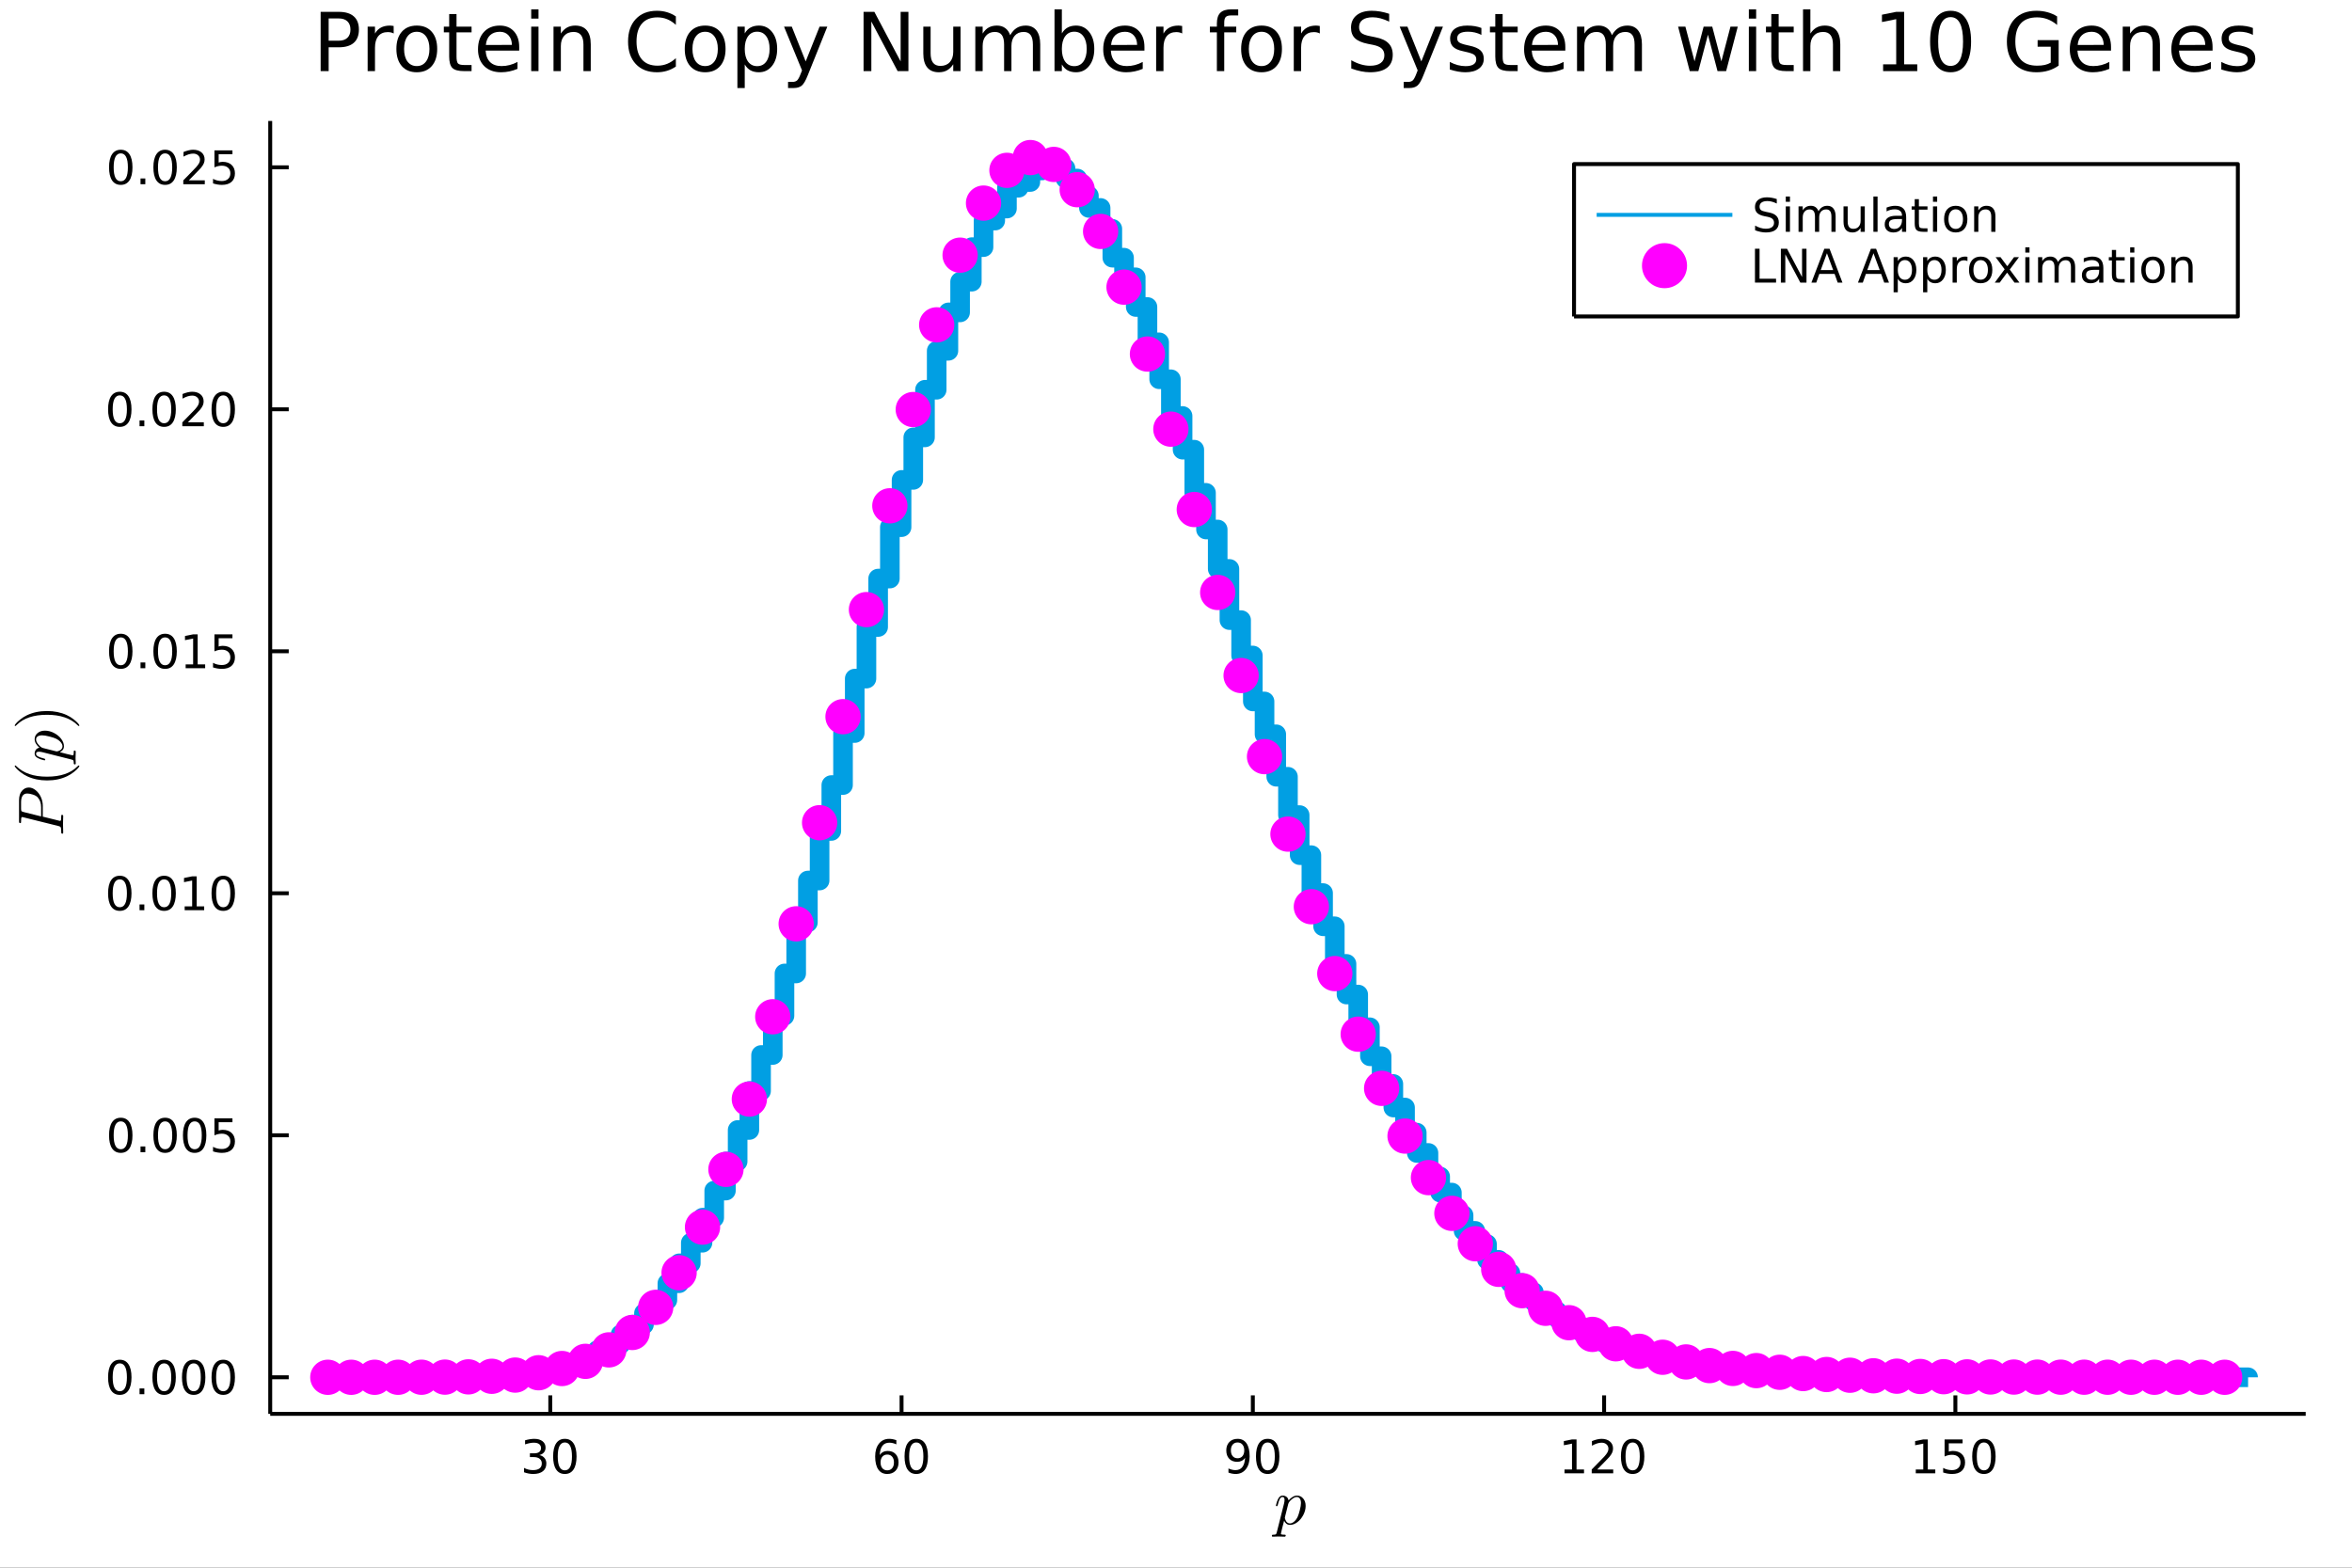 <?xml version="1.0" encoding="utf-8"?>
<svg xmlns="http://www.w3.org/2000/svg" xmlns:xlink="http://www.w3.org/1999/xlink" width="600" height="400" viewBox="0 0 2400 1600">
<rect x="0" y="0" width="2400" height="1600" fill="#333333" stroke="none"/>
<defs>
  <clipPath id="clip360">
    <rect x="0" y="0" width="2400" height="1600"/>
  </clipPath>
</defs>
<path clip-path="url(#clip360)" d="
M0 1600 L2400 1600 L2400 0 L0 0  Z
  " fill="#ffffff" fill-rule="evenodd" fill-opacity="1"/>
<defs>
  <clipPath id="clip361">
    <rect x="480" y="0" width="1681" height="1600"/>
  </clipPath>
</defs>
<defs>
  <clipPath id="clip362">
    <rect x="275" y="123" width="2078" height="1321"/>
  </clipPath>
</defs>
<path clip-path="url(#clip360)" d="
M275.736 1443.01 L2352.76 1443.01 L2352.76 123.472 L275.736 123.472  Z
  " fill="#ffffff" fill-rule="evenodd" fill-opacity="1"/>
<polyline clip-path="url(#clip360)" style="stroke:#000000; stroke-linecap:butt; stroke-linejoin:round; stroke-width:4; stroke-opacity:1; fill:none" points="
  275.736,1443.01 2352.76,1443.01 
  "/>
<polyline clip-path="url(#clip360)" style="stroke:#000000; stroke-linecap:butt; stroke-linejoin:round; stroke-width:4; stroke-opacity:1; fill:none" points="
  561.529,1443.01 561.529,1424.11 
  "/>
<polyline clip-path="url(#clip360)" style="stroke:#000000; stroke-linecap:butt; stroke-linejoin:round; stroke-width:4; stroke-opacity:1; fill:none" points="
  919.966,1443.01 919.966,1424.11 
  "/>
<polyline clip-path="url(#clip360)" style="stroke:#000000; stroke-linecap:butt; stroke-linejoin:round; stroke-width:4; stroke-opacity:1; fill:none" points="
  1278.4,1443.01 1278.4,1424.11 
  "/>
<polyline clip-path="url(#clip360)" style="stroke:#000000; stroke-linecap:butt; stroke-linejoin:round; stroke-width:4; stroke-opacity:1; fill:none" points="
  1636.84,1443.01 1636.84,1424.11 
  "/>
<polyline clip-path="url(#clip360)" style="stroke:#000000; stroke-linecap:butt; stroke-linejoin:round; stroke-width:4; stroke-opacity:1; fill:none" points="
  1995.28,1443.01 1995.28,1424.11 
  "/>
<path clip-path="url(#clip360)" d="M550.372 1485.05 Q553.728 1485.77 555.603 1488.04 Q557.502 1490.3 557.502 1493.64 Q557.502 1498.75 553.983 1501.55 Q550.465 1504.36 543.983 1504.36 Q541.807 1504.36 539.492 1503.92 Q537.201 1503.5 534.747 1502.64 L534.747 1498.13 Q536.692 1499.26 539.006 1499.84 Q541.321 1500.42 543.844 1500.42 Q548.242 1500.42 550.534 1498.68 Q552.849 1496.95 552.849 1493.64 Q552.849 1490.58 550.696 1488.87 Q548.566 1487.13 544.747 1487.13 L540.719 1487.13 L540.719 1483.29 L544.932 1483.29 Q548.381 1483.29 550.21 1481.93 Q552.039 1480.54 552.039 1477.94 Q552.039 1475.28 550.141 1473.87 Q548.266 1472.43 544.747 1472.43 Q542.826 1472.43 540.627 1472.85 Q538.428 1473.27 535.789 1474.15 L535.789 1469.98 Q538.451 1469.24 540.766 1468.87 Q543.104 1468.5 545.164 1468.5 Q550.488 1468.5 553.59 1470.93 Q556.691 1473.34 556.691 1477.46 Q556.691 1480.33 555.048 1482.32 Q553.404 1484.29 550.372 1485.05 Z" fill="#000000" fill-rule="evenodd" fill-opacity="1" /><path clip-path="url(#clip360)" d="M576.367 1472.2 Q572.756 1472.2 570.927 1475.77 Q569.122 1479.31 569.122 1486.44 Q569.122 1493.55 570.927 1497.11 Q572.756 1500.65 576.367 1500.65 Q580.001 1500.65 581.807 1497.11 Q583.636 1493.55 583.636 1486.44 Q583.636 1479.31 581.807 1475.77 Q580.001 1472.2 576.367 1472.2 M576.367 1468.5 Q582.177 1468.5 585.233 1473.11 Q588.312 1477.69 588.312 1486.44 Q588.312 1495.17 585.233 1499.77 Q582.177 1504.36 576.367 1504.36 Q570.557 1504.36 567.478 1499.77 Q564.423 1495.17 564.423 1486.44 Q564.423 1477.69 567.478 1473.11 Q570.557 1468.5 576.367 1468.5 Z" fill="#000000" fill-rule="evenodd" fill-opacity="1" /><path clip-path="url(#clip360)" d="M905.371 1484.54 Q902.223 1484.54 900.371 1486.69 Q898.542 1488.85 898.542 1492.6 Q898.542 1496.32 900.371 1498.5 Q902.223 1500.65 905.371 1500.65 Q908.519 1500.65 910.348 1498.5 Q912.2 1496.32 912.2 1492.6 Q912.2 1488.85 910.348 1486.69 Q908.519 1484.54 905.371 1484.54 M914.653 1469.89 L914.653 1474.15 Q912.894 1473.31 911.089 1472.87 Q909.306 1472.43 907.547 1472.43 Q902.917 1472.43 900.464 1475.56 Q898.033 1478.68 897.686 1485 Q899.052 1482.99 901.112 1481.93 Q903.172 1480.84 905.649 1480.84 Q910.857 1480.84 913.866 1484.01 Q916.899 1487.16 916.899 1492.6 Q916.899 1497.92 913.751 1501.14 Q910.602 1504.36 905.371 1504.36 Q899.376 1504.36 896.204 1499.77 Q893.033 1495.17 893.033 1486.44 Q893.033 1478.24 896.922 1473.38 Q900.811 1468.5 907.362 1468.5 Q909.121 1468.5 910.903 1468.85 Q912.709 1469.19 914.653 1469.89 Z" fill="#000000" fill-rule="evenodd" fill-opacity="1" /><path clip-path="url(#clip360)" d="M934.954 1472.2 Q931.343 1472.2 929.514 1475.77 Q927.709 1479.31 927.709 1486.44 Q927.709 1493.55 929.514 1497.11 Q931.343 1500.65 934.954 1500.65 Q938.588 1500.65 940.394 1497.11 Q942.223 1493.55 942.223 1486.44 Q942.223 1479.31 940.394 1475.77 Q938.588 1472.2 934.954 1472.2 M934.954 1468.5 Q940.764 1468.5 943.82 1473.11 Q946.899 1477.69 946.899 1486.44 Q946.899 1495.17 943.82 1499.77 Q940.764 1504.36 934.954 1504.36 Q929.144 1504.36 926.065 1499.77 Q923.01 1495.17 923.01 1486.44 Q923.01 1477.69 926.065 1473.11 Q929.144 1468.5 934.954 1468.5 Z" fill="#000000" fill-rule="evenodd" fill-opacity="1" /><path clip-path="url(#clip360)" d="M1253.53 1502.97 L1253.53 1498.71 Q1255.29 1499.54 1257.09 1499.98 Q1258.9 1500.42 1260.64 1500.42 Q1265.27 1500.42 1267.7 1497.32 Q1270.15 1494.19 1270.5 1487.85 Q1269.15 1489.84 1267.09 1490.91 Q1265.03 1491.97 1262.53 1491.97 Q1257.35 1491.97 1254.32 1488.85 Q1251.31 1485.7 1251.31 1480.26 Q1251.31 1474.93 1254.46 1471.72 Q1257.6 1468.5 1262.84 1468.5 Q1268.83 1468.5 1271.98 1473.11 Q1275.15 1477.69 1275.15 1486.44 Q1275.15 1494.61 1271.26 1499.49 Q1267.4 1504.36 1260.84 1504.36 Q1259.09 1504.36 1257.28 1504.01 Q1255.47 1503.66 1253.53 1502.97 M1262.84 1488.31 Q1265.98 1488.31 1267.81 1486.16 Q1269.66 1484.01 1269.66 1480.26 Q1269.66 1476.53 1267.81 1474.38 Q1265.98 1472.2 1262.84 1472.2 Q1259.69 1472.2 1257.84 1474.38 Q1256.01 1476.53 1256.01 1480.26 Q1256.01 1484.01 1257.84 1486.16 Q1259.69 1488.31 1262.84 1488.31 Z" fill="#000000" fill-rule="evenodd" fill-opacity="1" /><path clip-path="url(#clip360)" d="M1293.55 1472.2 Q1289.94 1472.2 1288.11 1475.77 Q1286.31 1479.31 1286.31 1486.44 Q1286.31 1493.55 1288.11 1497.11 Q1289.94 1500.65 1293.55 1500.65 Q1297.19 1500.65 1298.99 1497.11 Q1300.82 1493.55 1300.82 1486.44 Q1300.82 1479.31 1298.99 1475.77 Q1297.19 1472.2 1293.55 1472.2 M1293.55 1468.5 Q1299.36 1468.5 1302.42 1473.11 Q1305.5 1477.69 1305.5 1486.44 Q1305.5 1495.17 1302.42 1499.77 Q1299.36 1504.36 1293.55 1504.36 Q1287.74 1504.36 1284.66 1499.77 Q1281.61 1495.17 1281.61 1486.44 Q1281.61 1477.69 1284.66 1473.11 Q1287.74 1468.5 1293.55 1468.5 Z" fill="#000000" fill-rule="evenodd" fill-opacity="1" /><path clip-path="url(#clip360)" d="M1596.45 1499.75 L1604.08 1499.75 L1604.08 1473.38 L1595.77 1475.05 L1595.77 1470.79 L1604.04 1469.12 L1608.71 1469.12 L1608.71 1499.75 L1616.35 1499.75 L1616.35 1503.68 L1596.45 1503.68 L1596.45 1499.75 Z" fill="#000000" fill-rule="evenodd" fill-opacity="1" /><path clip-path="url(#clip360)" d="M1629.82 1499.75 L1646.14 1499.75 L1646.14 1503.68 L1624.2 1503.68 L1624.2 1499.75 Q1626.86 1496.99 1631.45 1492.36 Q1636.05 1487.71 1637.23 1486.37 Q1639.48 1483.85 1640.36 1482.11 Q1641.26 1480.35 1641.26 1478.66 Q1641.26 1475.91 1639.32 1474.17 Q1637.39 1472.43 1634.29 1472.43 Q1632.09 1472.43 1629.64 1473.2 Q1627.21 1473.96 1624.43 1475.51 L1624.43 1470.79 Q1627.26 1469.66 1629.71 1469.08 Q1632.16 1468.5 1634.2 1468.5 Q1639.57 1468.5 1642.76 1471.18 Q1645.96 1473.87 1645.96 1478.36 Q1645.96 1480.49 1645.15 1482.41 Q1644.36 1484.31 1642.26 1486.9 Q1641.68 1487.57 1638.57 1490.79 Q1635.47 1493.99 1629.82 1499.75 Z" fill="#000000" fill-rule="evenodd" fill-opacity="1" /><path clip-path="url(#clip360)" d="M1665.96 1472.2 Q1662.35 1472.2 1660.52 1475.77 Q1658.71 1479.31 1658.71 1486.44 Q1658.71 1493.55 1660.52 1497.11 Q1662.35 1500.65 1665.96 1500.65 Q1669.59 1500.65 1671.4 1497.11 Q1673.23 1493.55 1673.23 1486.44 Q1673.23 1479.31 1671.4 1475.77 Q1669.59 1472.2 1665.96 1472.2 M1665.96 1468.5 Q1671.77 1468.5 1674.82 1473.11 Q1677.9 1477.69 1677.9 1486.44 Q1677.9 1495.17 1674.82 1499.77 Q1671.77 1504.36 1665.96 1504.36 Q1660.15 1504.36 1657.07 1499.77 Q1654.01 1495.17 1654.01 1486.44 Q1654.01 1477.69 1657.07 1473.11 Q1660.15 1468.5 1665.96 1468.5 Z" fill="#000000" fill-rule="evenodd" fill-opacity="1" /><path clip-path="url(#clip360)" d="M1954.88 1499.75 L1962.52 1499.75 L1962.52 1473.38 L1954.21 1475.05 L1954.21 1470.79 L1962.47 1469.12 L1967.15 1469.12 L1967.15 1499.75 L1974.79 1499.75 L1974.79 1503.68 L1954.88 1503.68 L1954.88 1499.75 Z" fill="#000000" fill-rule="evenodd" fill-opacity="1" /><path clip-path="url(#clip360)" d="M1984.28 1469.12 L2002.64 1469.12 L2002.64 1473.06 L1988.56 1473.06 L1988.56 1481.53 Q1989.58 1481.18 1990.6 1481.02 Q1991.62 1480.84 1992.64 1480.84 Q1998.42 1480.84 2001.8 1484.01 Q2005.18 1487.18 2005.18 1492.6 Q2005.18 1498.18 2001.71 1501.28 Q1998.24 1504.36 1991.92 1504.36 Q1989.74 1504.36 1987.47 1503.99 Q1985.23 1503.61 1982.82 1502.87 L1982.82 1498.18 Q1984.9 1499.31 1987.13 1499.86 Q1989.35 1500.42 1991.83 1500.42 Q1995.83 1500.42 1998.17 1498.31 Q2000.51 1496.21 2000.51 1492.6 Q2000.51 1488.99 1998.17 1486.88 Q1995.83 1484.77 1991.83 1484.77 Q1989.95 1484.77 1988.08 1485.19 Q1986.22 1485.61 1984.28 1486.49 L1984.28 1469.12 Z" fill="#000000" fill-rule="evenodd" fill-opacity="1" /><path clip-path="url(#clip360)" d="M2024.4 1472.2 Q2020.78 1472.2 2018.96 1475.77 Q2017.15 1479.31 2017.15 1486.44 Q2017.15 1493.55 2018.96 1497.11 Q2020.78 1500.65 2024.4 1500.65 Q2028.03 1500.65 2029.84 1497.11 Q2031.66 1493.55 2031.66 1486.44 Q2031.66 1479.31 2029.84 1475.77 Q2028.03 1472.2 2024.4 1472.2 M2024.4 1468.5 Q2030.21 1468.5 2033.26 1473.11 Q2036.34 1477.69 2036.34 1486.44 Q2036.34 1495.17 2033.26 1499.77 Q2030.21 1504.36 2024.4 1504.36 Q2018.59 1504.36 2015.51 1499.77 Q2012.45 1495.17 2012.45 1486.44 Q2012.45 1477.69 2015.51 1473.11 Q2018.59 1468.5 2024.4 1468.5 Z" fill="#000000" fill-rule="evenodd" fill-opacity="1" /><path clip-path="url(#clip360)" d="M1332.28 1536.96 Q1332.28 1541.66 1329.9 1546.2 Q1327.54 1550.74 1323.84 1553.55 Q1320.14 1556.31 1316.37 1556.31 Q1314.11 1556.31 1312.6 1555.09 Q1311.12 1553.84 1310.31 1552.06 Q1309.7 1554.25 1308.38 1559.5 Q1307.06 1564.75 1307.06 1565.27 Q1307.06 1565.56 1307.13 1565.69 Q1307.19 1565.82 1307.48 1565.98 Q1307.77 1566.17 1308.48 1566.23 Q1309.19 1566.33 1310.38 1566.33 Q1310.99 1566.33 1311.22 1566.33 Q1311.47 1566.36 1311.7 1566.52 Q1311.96 1566.69 1311.96 1567.04 Q1311.96 1568.36 1310.76 1568.36 Q1309.7 1568.36 1307.51 1568.26 Q1305.32 1568.17 1304.23 1568.17 Q1303.29 1568.17 1301.43 1568.26 Q1299.56 1568.36 1298.69 1568.36 Q1297.82 1568.36 1297.82 1567.59 Q1297.82 1567.14 1297.95 1566.85 Q1298.04 1566.59 1298.3 1566.46 Q1298.56 1566.36 1298.78 1566.33 Q1298.98 1566.33 1299.36 1566.33 Q1300.85 1566.33 1301.49 1566.07 Q1302.13 1565.85 1302.36 1565.36 Q1302.62 1564.91 1302.91 1563.63 L1310.31 1534.25 Q1310.76 1532.29 1310.76 1530.9 Q1310.76 1529.17 1310.22 1528.52 Q1309.67 1527.88 1308.7 1527.88 Q1307.03 1527.88 1305.93 1529.87 Q1304.84 1531.87 1303.91 1535.74 Q1303.62 1536.8 1303.42 1537.02 Q1303.26 1537.25 1302.78 1537.25 Q1301.97 1537.22 1301.97 1536.57 Q1301.97 1536.41 1302.23 1535.38 Q1302.49 1534.32 1302.97 1532.77 Q1303.49 1531.19 1304.03 1530.2 Q1304.36 1529.52 1304.65 1529.07 Q1304.94 1528.62 1305.52 1527.91 Q1306.13 1527.2 1307 1526.81 Q1307.87 1526.43 1308.93 1526.43 Q1310.99 1526.43 1312.7 1527.65 Q1314.4 1528.88 1314.86 1531.36 Q1316.69 1529.2 1318.95 1527.81 Q1321.2 1526.43 1323.49 1526.43 Q1327.29 1526.43 1329.77 1529.39 Q1332.28 1532.32 1332.28 1536.96 M1327.51 1534.06 Q1327.51 1531.13 1326.38 1529.52 Q1325.29 1527.88 1323.29 1527.88 Q1320.81 1527.88 1317.95 1530.39 Q1315.11 1532.77 1314.53 1534.99 L1311.28 1547.91 L1311.09 1548.97 Q1311.09 1549.17 1311.18 1549.74 Q1311.31 1550.29 1311.67 1551.19 Q1312.05 1552.1 1312.57 1552.9 Q1313.12 1553.67 1314.08 1554.25 Q1315.08 1554.83 1316.3 1554.83 Q1318.27 1554.83 1320.39 1553.09 Q1322.55 1551.36 1324.16 1548.07 Q1325.16 1545.94 1326.32 1541.37 Q1327.51 1536.77 1327.51 1534.06 Z" fill="#000000" fill-rule="evenodd" fill-opacity="1" /><polyline clip-path="url(#clip360)" style="stroke:#000000; stroke-linecap:butt; stroke-linejoin:round; stroke-width:4; stroke-opacity:1; fill:none" points="
  275.736,1443.01 275.736,123.472 
  "/>
<polyline clip-path="url(#clip360)" style="stroke:#000000; stroke-linecap:butt; stroke-linejoin:round; stroke-width:4; stroke-opacity:1; fill:none" points="
  275.736,1405.67 294.634,1405.67 
  "/>
<polyline clip-path="url(#clip360)" style="stroke:#000000; stroke-linecap:butt; stroke-linejoin:round; stroke-width:4; stroke-opacity:1; fill:none" points="
  275.736,1158.68 294.634,1158.68 
  "/>
<polyline clip-path="url(#clip360)" style="stroke:#000000; stroke-linecap:butt; stroke-linejoin:round; stroke-width:4; stroke-opacity:1; fill:none" points="
  275.736,911.695 294.634,911.695 
  "/>
<polyline clip-path="url(#clip360)" style="stroke:#000000; stroke-linecap:butt; stroke-linejoin:round; stroke-width:4; stroke-opacity:1; fill:none" points="
  275.736,664.71 294.634,664.71 
  "/>
<polyline clip-path="url(#clip360)" style="stroke:#000000; stroke-linecap:butt; stroke-linejoin:round; stroke-width:4; stroke-opacity:1; fill:none" points="
  275.736,417.724 294.634,417.724 
  "/>
<polyline clip-path="url(#clip360)" style="stroke:#000000; stroke-linecap:butt; stroke-linejoin:round; stroke-width:4; stroke-opacity:1; fill:none" points="
  275.736,170.738 294.634,170.738 
  "/>
<path clip-path="url(#clip360)" d="M122.237 1391.47 Q118.626 1391.47 116.797 1395.03 Q114.991 1398.57 114.991 1405.7 Q114.991 1412.81 116.797 1416.37 Q118.626 1419.91 122.237 1419.91 Q125.871 1419.91 127.676 1416.37 Q129.505 1412.81 129.505 1405.7 Q129.505 1398.57 127.676 1395.03 Q125.871 1391.47 122.237 1391.47 M122.237 1387.76 Q128.047 1387.76 131.102 1392.37 Q134.181 1396.95 134.181 1405.7 Q134.181 1414.43 131.102 1419.03 Q128.047 1423.62 122.237 1423.62 Q116.426 1423.62 113.348 1419.03 Q110.292 1414.43 110.292 1405.7 Q110.292 1396.95 113.348 1392.37 Q116.426 1387.76 122.237 1387.76 Z" fill="#000000" fill-rule="evenodd" fill-opacity="1" /><path clip-path="url(#clip360)" d="M142.399 1417.07 L147.283 1417.07 L147.283 1422.95 L142.399 1422.95 L142.399 1417.07 Z" fill="#000000" fill-rule="evenodd" fill-opacity="1" /><path clip-path="url(#clip360)" d="M167.468 1391.47 Q163.857 1391.47 162.028 1395.03 Q160.223 1398.57 160.223 1405.7 Q160.223 1412.81 162.028 1416.37 Q163.857 1419.91 167.468 1419.91 Q171.102 1419.91 172.908 1416.37 Q174.736 1412.81 174.736 1405.7 Q174.736 1398.57 172.908 1395.03 Q171.102 1391.47 167.468 1391.47 M167.468 1387.76 Q173.278 1387.76 176.334 1392.37 Q179.412 1396.95 179.412 1405.7 Q179.412 1414.43 176.334 1419.03 Q173.278 1423.62 167.468 1423.62 Q161.658 1423.62 158.579 1419.03 Q155.523 1414.43 155.523 1405.7 Q155.523 1396.95 158.579 1392.37 Q161.658 1387.76 167.468 1387.76 Z" fill="#000000" fill-rule="evenodd" fill-opacity="1" /><path clip-path="url(#clip360)" d="M197.63 1391.47 Q194.019 1391.47 192.19 1395.03 Q190.384 1398.57 190.384 1405.7 Q190.384 1412.81 192.19 1416.37 Q194.019 1419.91 197.63 1419.91 Q201.264 1419.91 203.07 1416.37 Q204.898 1412.81 204.898 1405.7 Q204.898 1398.57 203.07 1395.03 Q201.264 1391.47 197.63 1391.47 M197.63 1387.76 Q203.44 1387.76 206.495 1392.37 Q209.574 1396.95 209.574 1405.7 Q209.574 1414.43 206.495 1419.03 Q203.44 1423.62 197.63 1423.62 Q191.82 1423.62 188.741 1419.03 Q185.685 1414.43 185.685 1405.7 Q185.685 1396.95 188.741 1392.37 Q191.82 1387.76 197.63 1387.76 Z" fill="#000000" fill-rule="evenodd" fill-opacity="1" /><path clip-path="url(#clip360)" d="M227.792 1391.47 Q224.181 1391.47 222.352 1395.03 Q220.546 1398.57 220.546 1405.7 Q220.546 1412.81 222.352 1416.37 Q224.181 1419.91 227.792 1419.91 Q231.426 1419.91 233.231 1416.37 Q235.06 1412.81 235.06 1405.7 Q235.06 1398.57 233.231 1395.03 Q231.426 1391.47 227.792 1391.47 M227.792 1387.76 Q233.602 1387.76 236.657 1392.37 Q239.736 1396.95 239.736 1405.7 Q239.736 1414.43 236.657 1419.03 Q233.602 1423.62 227.792 1423.62 Q221.981 1423.62 218.903 1419.03 Q215.847 1414.43 215.847 1405.7 Q215.847 1396.95 218.903 1392.37 Q221.981 1387.76 227.792 1387.76 Z" fill="#000000" fill-rule="evenodd" fill-opacity="1" /><path clip-path="url(#clip360)" d="M123.232 1144.48 Q119.621 1144.48 117.792 1148.04 Q115.987 1151.59 115.987 1158.72 Q115.987 1165.82 117.792 1169.39 Q119.621 1172.93 123.232 1172.93 Q126.866 1172.93 128.672 1169.39 Q130.5 1165.82 130.5 1158.72 Q130.5 1151.59 128.672 1148.04 Q126.866 1144.48 123.232 1144.48 M123.232 1140.78 Q129.042 1140.78 132.098 1145.38 Q135.176 1149.97 135.176 1158.72 Q135.176 1167.44 132.098 1172.05 Q129.042 1176.63 123.232 1176.63 Q117.422 1176.63 114.343 1172.05 Q111.288 1167.44 111.288 1158.72 Q111.288 1149.97 114.343 1145.38 Q117.422 1140.78 123.232 1140.78 Z" fill="#000000" fill-rule="evenodd" fill-opacity="1" /><path clip-path="url(#clip360)" d="M143.394 1170.08 L148.278 1170.08 L148.278 1175.96 L143.394 1175.96 L143.394 1170.08 Z" fill="#000000" fill-rule="evenodd" fill-opacity="1" /><path clip-path="url(#clip360)" d="M168.463 1144.48 Q164.852 1144.48 163.023 1148.04 Q161.218 1151.59 161.218 1158.72 Q161.218 1165.82 163.023 1169.39 Q164.852 1172.93 168.463 1172.93 Q172.097 1172.93 173.903 1169.39 Q175.732 1165.82 175.732 1158.72 Q175.732 1151.59 173.903 1148.04 Q172.097 1144.48 168.463 1144.48 M168.463 1140.78 Q174.273 1140.78 177.329 1145.38 Q180.408 1149.97 180.408 1158.72 Q180.408 1167.44 177.329 1172.05 Q174.273 1176.63 168.463 1176.63 Q162.653 1176.63 159.574 1172.05 Q156.519 1167.44 156.519 1158.72 Q156.519 1149.97 159.574 1145.38 Q162.653 1140.78 168.463 1140.78 Z" fill="#000000" fill-rule="evenodd" fill-opacity="1" /><path clip-path="url(#clip360)" d="M198.625 1144.48 Q195.014 1144.48 193.185 1148.04 Q191.38 1151.59 191.38 1158.72 Q191.38 1165.82 193.185 1169.39 Q195.014 1172.93 198.625 1172.93 Q202.259 1172.93 204.065 1169.39 Q205.894 1165.82 205.894 1158.72 Q205.894 1151.59 204.065 1148.04 Q202.259 1144.48 198.625 1144.48 M198.625 1140.78 Q204.435 1140.78 207.491 1145.38 Q210.569 1149.97 210.569 1158.72 Q210.569 1167.44 207.491 1172.05 Q204.435 1176.63 198.625 1176.63 Q192.815 1176.63 189.736 1172.05 Q186.681 1167.44 186.681 1158.72 Q186.681 1149.97 189.736 1145.38 Q192.815 1140.78 198.625 1140.78 Z" fill="#000000" fill-rule="evenodd" fill-opacity="1" /><path clip-path="url(#clip360)" d="M218.833 1141.4 L237.19 1141.4 L237.19 1145.34 L223.116 1145.34 L223.116 1153.81 Q224.134 1153.46 225.153 1153.3 Q226.171 1153.11 227.19 1153.11 Q232.977 1153.11 236.356 1156.29 Q239.736 1159.46 239.736 1164.87 Q239.736 1170.45 236.264 1173.55 Q232.792 1176.63 226.472 1176.63 Q224.296 1176.63 222.028 1176.26 Q219.782 1175.89 217.375 1175.15 L217.375 1170.45 Q219.458 1171.59 221.681 1172.14 Q223.903 1172.7 226.38 1172.7 Q230.384 1172.7 232.722 1170.59 Q235.06 1168.48 235.06 1164.87 Q235.06 1161.26 232.722 1159.16 Q230.384 1157.05 226.38 1157.05 Q224.505 1157.05 222.63 1157.47 Q220.778 1157.88 218.833 1158.76 L218.833 1141.4 Z" fill="#000000" fill-rule="evenodd" fill-opacity="1" /><path clip-path="url(#clip360)" d="M122.237 897.494 Q118.626 897.494 116.797 901.059 Q114.991 904.601 114.991 911.73 Q114.991 918.837 116.797 922.401 Q118.626 925.943 122.237 925.943 Q125.871 925.943 127.676 922.401 Q129.505 918.837 129.505 911.73 Q129.505 904.601 127.676 901.059 Q125.871 897.494 122.237 897.494 M122.237 893.79 Q128.047 893.79 131.102 898.397 Q134.181 902.98 134.181 911.73 Q134.181 920.457 131.102 925.063 Q128.047 929.647 122.237 929.647 Q116.426 929.647 113.348 925.063 Q110.292 920.457 110.292 911.73 Q110.292 902.98 113.348 898.397 Q116.426 893.79 122.237 893.79 Z" fill="#000000" fill-rule="evenodd" fill-opacity="1" /><path clip-path="url(#clip360)" d="M142.399 923.096 L147.283 923.096 L147.283 928.975 L142.399 928.975 L142.399 923.096 Z" fill="#000000" fill-rule="evenodd" fill-opacity="1" /><path clip-path="url(#clip360)" d="M167.468 897.494 Q163.857 897.494 162.028 901.059 Q160.223 904.601 160.223 911.73 Q160.223 918.837 162.028 922.401 Q163.857 925.943 167.468 925.943 Q171.102 925.943 172.908 922.401 Q174.736 918.837 174.736 911.73 Q174.736 904.601 172.908 901.059 Q171.102 897.494 167.468 897.494 M167.468 893.79 Q173.278 893.79 176.334 898.397 Q179.412 902.98 179.412 911.73 Q179.412 920.457 176.334 925.063 Q173.278 929.647 167.468 929.647 Q161.658 929.647 158.579 925.063 Q155.523 920.457 155.523 911.73 Q155.523 902.98 158.579 898.397 Q161.658 893.79 167.468 893.79 Z" fill="#000000" fill-rule="evenodd" fill-opacity="1" /><path clip-path="url(#clip360)" d="M188.44 925.04 L196.079 925.04 L196.079 898.675 L187.769 900.341 L187.769 896.082 L196.033 894.415 L200.708 894.415 L200.708 925.04 L208.347 925.04 L208.347 928.975 L188.44 928.975 L188.44 925.04 Z" fill="#000000" fill-rule="evenodd" fill-opacity="1" /><path clip-path="url(#clip360)" d="M227.792 897.494 Q224.181 897.494 222.352 901.059 Q220.546 904.601 220.546 911.73 Q220.546 918.837 222.352 922.401 Q224.181 925.943 227.792 925.943 Q231.426 925.943 233.231 922.401 Q235.06 918.837 235.06 911.73 Q235.06 904.601 233.231 901.059 Q231.426 897.494 227.792 897.494 M227.792 893.79 Q233.602 893.79 236.657 898.397 Q239.736 902.98 239.736 911.73 Q239.736 920.457 236.657 925.063 Q233.602 929.647 227.792 929.647 Q221.981 929.647 218.903 925.063 Q215.847 920.457 215.847 911.73 Q215.847 902.98 218.903 898.397 Q221.981 893.79 227.792 893.79 Z" fill="#000000" fill-rule="evenodd" fill-opacity="1" /><path clip-path="url(#clip360)" d="M123.232 650.508 Q119.621 650.508 117.792 654.073 Q115.987 657.615 115.987 664.744 Q115.987 671.851 117.792 675.416 Q119.621 678.957 123.232 678.957 Q126.866 678.957 128.672 675.416 Q130.5 671.851 130.5 664.744 Q130.5 657.615 128.672 654.073 Q126.866 650.508 123.232 650.508 M123.232 646.805 Q129.042 646.805 132.098 651.411 Q135.176 655.995 135.176 664.744 Q135.176 673.471 132.098 678.078 Q129.042 682.661 123.232 682.661 Q117.422 682.661 114.343 678.078 Q111.288 673.471 111.288 664.744 Q111.288 655.995 114.343 651.411 Q117.422 646.805 123.232 646.805 Z" fill="#000000" fill-rule="evenodd" fill-opacity="1" /><path clip-path="url(#clip360)" d="M143.394 676.11 L148.278 676.11 L148.278 681.99 L143.394 681.99 L143.394 676.11 Z" fill="#000000" fill-rule="evenodd" fill-opacity="1" /><path clip-path="url(#clip360)" d="M168.463 650.508 Q164.852 650.508 163.023 654.073 Q161.218 657.615 161.218 664.744 Q161.218 671.851 163.023 675.416 Q164.852 678.957 168.463 678.957 Q172.097 678.957 173.903 675.416 Q175.732 671.851 175.732 664.744 Q175.732 657.615 173.903 654.073 Q172.097 650.508 168.463 650.508 M168.463 646.805 Q174.273 646.805 177.329 651.411 Q180.408 655.995 180.408 664.744 Q180.408 673.471 177.329 678.078 Q174.273 682.661 168.463 682.661 Q162.653 682.661 159.574 678.078 Q156.519 673.471 156.519 664.744 Q156.519 655.995 159.574 651.411 Q162.653 646.805 168.463 646.805 Z" fill="#000000" fill-rule="evenodd" fill-opacity="1" /><path clip-path="url(#clip360)" d="M189.435 678.055 L197.074 678.055 L197.074 651.689 L188.764 653.356 L188.764 649.096 L197.028 647.43 L201.704 647.43 L201.704 678.055 L209.343 678.055 L209.343 681.99 L189.435 681.99 L189.435 678.055 Z" fill="#000000" fill-rule="evenodd" fill-opacity="1" /><path clip-path="url(#clip360)" d="M218.833 647.43 L237.19 647.43 L237.19 651.365 L223.116 651.365 L223.116 659.837 Q224.134 659.49 225.153 659.328 Q226.171 659.143 227.19 659.143 Q232.977 659.143 236.356 662.314 Q239.736 665.485 239.736 670.902 Q239.736 676.481 236.264 679.582 Q232.792 682.661 226.472 682.661 Q224.296 682.661 222.028 682.291 Q219.782 681.92 217.375 681.18 L217.375 676.481 Q219.458 677.615 221.681 678.17 Q223.903 678.726 226.38 678.726 Q230.384 678.726 232.722 676.619 Q235.06 674.513 235.06 670.902 Q235.06 667.291 232.722 665.184 Q230.384 663.078 226.38 663.078 Q224.505 663.078 222.63 663.494 Q220.778 663.911 218.833 664.791 L218.833 647.43 Z" fill="#000000" fill-rule="evenodd" fill-opacity="1" /><path clip-path="url(#clip360)" d="M122.237 403.523 Q118.626 403.523 116.797 407.088 Q114.991 410.629 114.991 417.759 Q114.991 424.865 116.797 428.43 Q118.626 431.972 122.237 431.972 Q125.871 431.972 127.676 428.43 Q129.505 424.865 129.505 417.759 Q129.505 410.629 127.676 407.088 Q125.871 403.523 122.237 403.523 M122.237 399.819 Q128.047 399.819 131.102 404.426 Q134.181 409.009 134.181 417.759 Q134.181 426.486 131.102 431.092 Q128.047 435.675 122.237 435.675 Q116.426 435.675 113.348 431.092 Q110.292 426.486 110.292 417.759 Q110.292 409.009 113.348 404.426 Q116.426 399.819 122.237 399.819 Z" fill="#000000" fill-rule="evenodd" fill-opacity="1" /><path clip-path="url(#clip360)" d="M142.399 429.124 L147.283 429.124 L147.283 435.004 L142.399 435.004 L142.399 429.124 Z" fill="#000000" fill-rule="evenodd" fill-opacity="1" /><path clip-path="url(#clip360)" d="M167.468 403.523 Q163.857 403.523 162.028 407.088 Q160.223 410.629 160.223 417.759 Q160.223 424.865 162.028 428.43 Q163.857 431.972 167.468 431.972 Q171.102 431.972 172.908 428.43 Q174.736 424.865 174.736 417.759 Q174.736 410.629 172.908 407.088 Q171.102 403.523 167.468 403.523 M167.468 399.819 Q173.278 399.819 176.334 404.426 Q179.412 409.009 179.412 417.759 Q179.412 426.486 176.334 431.092 Q173.278 435.675 167.468 435.675 Q161.658 435.675 158.579 431.092 Q155.523 426.486 155.523 417.759 Q155.523 409.009 158.579 404.426 Q161.658 399.819 167.468 399.819 Z" fill="#000000" fill-rule="evenodd" fill-opacity="1" /><path clip-path="url(#clip360)" d="M191.658 431.069 L207.977 431.069 L207.977 435.004 L186.033 435.004 L186.033 431.069 Q188.695 428.314 193.278 423.685 Q197.884 419.032 199.065 417.689 Q201.31 415.166 202.19 413.43 Q203.093 411.671 203.093 409.981 Q203.093 407.226 201.148 405.49 Q199.227 403.754 196.125 403.754 Q193.926 403.754 191.472 404.518 Q189.042 405.282 186.264 406.833 L186.264 402.111 Q189.088 400.976 191.542 400.398 Q193.995 399.819 196.033 399.819 Q201.403 399.819 204.597 402.504 Q207.792 405.189 207.792 409.68 Q207.792 411.81 206.982 413.731 Q206.195 415.629 204.088 418.222 Q203.509 418.893 200.407 422.111 Q197.306 425.305 191.658 431.069 Z" fill="#000000" fill-rule="evenodd" fill-opacity="1" /><path clip-path="url(#clip360)" d="M227.792 403.523 Q224.181 403.523 222.352 407.088 Q220.546 410.629 220.546 417.759 Q220.546 424.865 222.352 428.43 Q224.181 431.972 227.792 431.972 Q231.426 431.972 233.231 428.43 Q235.06 424.865 235.06 417.759 Q235.06 410.629 233.231 407.088 Q231.426 403.523 227.792 403.523 M227.792 399.819 Q233.602 399.819 236.657 404.426 Q239.736 409.009 239.736 417.759 Q239.736 426.486 236.657 431.092 Q233.602 435.675 227.792 435.675 Q221.981 435.675 218.903 431.092 Q215.847 426.486 215.847 417.759 Q215.847 409.009 218.903 404.426 Q221.981 399.819 227.792 399.819 Z" fill="#000000" fill-rule="evenodd" fill-opacity="1" /><path clip-path="url(#clip360)" d="M123.232 156.537 Q119.621 156.537 117.792 160.102 Q115.987 163.643 115.987 170.773 Q115.987 177.88 117.792 181.444 Q119.621 184.986 123.232 184.986 Q126.866 184.986 128.672 181.444 Q130.5 177.88 130.5 170.773 Q130.5 163.643 128.672 160.102 Q126.866 156.537 123.232 156.537 M123.232 152.833 Q129.042 152.833 132.098 157.44 Q135.176 162.023 135.176 170.773 Q135.176 179.5 132.098 184.106 Q129.042 188.69 123.232 188.69 Q117.422 188.69 114.343 184.106 Q111.288 179.5 111.288 170.773 Q111.288 162.023 114.343 157.44 Q117.422 152.833 123.232 152.833 Z" fill="#000000" fill-rule="evenodd" fill-opacity="1" /><path clip-path="url(#clip360)" d="M143.394 182.139 L148.278 182.139 L148.278 188.018 L143.394 188.018 L143.394 182.139 Z" fill="#000000" fill-rule="evenodd" fill-opacity="1" /><path clip-path="url(#clip360)" d="M168.463 156.537 Q164.852 156.537 163.023 160.102 Q161.218 163.643 161.218 170.773 Q161.218 177.88 163.023 181.444 Q164.852 184.986 168.463 184.986 Q172.097 184.986 173.903 181.444 Q175.732 177.88 175.732 170.773 Q175.732 163.643 173.903 160.102 Q172.097 156.537 168.463 156.537 M168.463 152.833 Q174.273 152.833 177.329 157.44 Q180.408 162.023 180.408 170.773 Q180.408 179.5 177.329 184.106 Q174.273 188.69 168.463 188.69 Q162.653 188.69 159.574 184.106 Q156.519 179.5 156.519 170.773 Q156.519 162.023 159.574 157.44 Q162.653 152.833 168.463 152.833 Z" fill="#000000" fill-rule="evenodd" fill-opacity="1" /><path clip-path="url(#clip360)" d="M192.653 184.083 L208.972 184.083 L208.972 188.018 L187.028 188.018 L187.028 184.083 Q189.69 181.329 194.273 176.699 Q198.88 172.046 200.06 170.704 Q202.306 168.18 203.185 166.444 Q204.088 164.685 204.088 162.995 Q204.088 160.241 202.144 158.505 Q200.222 156.769 197.12 156.769 Q194.921 156.769 192.468 157.532 Q190.037 158.296 187.259 159.847 L187.259 155.125 Q190.083 153.991 192.537 153.412 Q194.991 152.833 197.028 152.833 Q202.398 152.833 205.593 155.519 Q208.787 158.204 208.787 162.694 Q208.787 164.824 207.977 166.745 Q207.19 168.643 205.083 171.236 Q204.505 171.907 201.403 175.125 Q198.301 178.319 192.653 184.083 Z" fill="#000000" fill-rule="evenodd" fill-opacity="1" /><path clip-path="url(#clip360)" d="M218.833 153.458 L237.19 153.458 L237.19 157.394 L223.116 157.394 L223.116 165.866 Q224.134 165.518 225.153 165.356 Q226.171 165.171 227.19 165.171 Q232.977 165.171 236.356 168.343 Q239.736 171.514 239.736 176.93 Q239.736 182.509 236.264 185.611 Q232.792 188.69 226.472 188.69 Q224.296 188.69 222.028 188.319 Q219.782 187.949 217.375 187.208 L217.375 182.509 Q219.458 183.643 221.681 184.199 Q223.903 184.754 226.38 184.754 Q230.384 184.754 232.722 182.648 Q235.06 180.542 235.06 176.93 Q235.06 173.319 232.722 171.213 Q230.384 169.106 226.38 169.106 Q224.505 169.106 222.63 169.523 Q220.778 169.94 218.833 170.819 L218.833 153.458 Z" fill="#000000" fill-rule="evenodd" fill-opacity="1" /><path clip-path="url(#clip360)" d="M29.392 803.754 Q33 803.754 36.317 806.427 Q39.634 809.068 41.663 813.383 Q43.66 817.667 43.66 822.272 L43.66 833.48 L60.149 837.57 Q60.246 837.602 60.664 837.699 Q61.051 837.795 61.276 837.795 Q62.081 837.795 62.275 836.797 Q62.468 835.766 62.468 833.48 Q62.468 831.998 62.726 831.773 Q62.887 831.644 63.176 831.644 Q63.627 831.644 63.949 831.773 Q64.239 831.902 64.336 832.159 Q64.433 832.385 64.465 832.546 Q64.497 832.707 64.497 832.964 Q64.497 833.641 64.433 835.09 Q64.368 836.507 64.368 837.248 L64.304 841.467 L64.497 849.84 Q64.497 850.839 63.692 850.839 Q63.08 850.839 62.822 850.581 Q62.532 850.323 62.5 850.034 Q62.468 849.744 62.468 849.003 Q62.468 847.393 62.371 846.426 Q62.275 845.46 62.146 844.848 Q61.985 844.204 61.534 843.882 Q61.083 843.528 60.697 843.367 Q60.278 843.206 59.344 842.98 L23.918 834.156 Q22.855 833.898 22.694 833.898 Q22.146 833.898 21.953 834.22 Q21.727 834.51 21.631 835.348 Q21.502 836.958 21.502 838.182 Q21.502 838.987 21.47 839.309 Q21.438 839.599 21.277 839.856 Q21.083 840.082 20.697 840.082 Q20.085 840.082 19.827 839.824 Q19.538 839.534 19.505 839.212 Q19.441 838.89 19.441 838.117 L19.441 816.733 Q19.441 810.581 22.372 807.168 Q25.302 803.754 29.392 803.754 M27.814 809.873 Q21.502 809.873 21.502 818.858 L21.502 825.171 Q21.502 827.264 21.889 827.779 Q22.243 828.295 24.014 828.745 L41.953 833.222 L41.953 823.915 Q41.953 817.667 38.442 813.77 Q36.832 811.998 33.483 810.936 Q30.133 809.873 27.814 809.873 Z" fill="#000000" fill-rule="evenodd" fill-opacity="1" /><path clip-path="url(#clip360)" d="M48.008 796.516 Q36.864 796.516 27.879 792.361 Q24.111 790.59 20.955 788.11 Q17.798 785.63 16.414 783.988 Q15.029 782.345 15.029 781.895 Q15.029 781.25 15.673 781.218 Q15.995 781.218 16.8 782.088 Q27.621 792.716 48.008 792.684 Q68.458 792.684 78.861 782.345 Q79.988 781.218 80.342 781.218 Q80.986 781.218 80.986 781.895 Q80.986 782.345 79.666 783.924 Q78.345 785.502 75.318 787.949 Q72.291 790.397 68.587 792.168 Q59.602 796.516 48.008 796.516 Z" fill="#000000" fill-rule="evenodd" fill-opacity="1" /><path clip-path="url(#clip360)" d="M45.882 745.704 Q50.584 745.704 55.125 748.088 Q59.666 750.439 62.468 754.142 Q65.238 757.846 65.238 761.614 Q65.238 763.868 64.014 765.382 Q62.758 766.864 60.986 767.669 Q63.176 768.281 68.426 769.601 Q73.676 770.922 74.191 770.922 Q74.481 770.922 74.61 770.857 Q74.738 770.793 74.899 770.503 Q75.093 770.213 75.157 769.505 Q75.254 768.796 75.254 767.604 Q75.254 766.992 75.254 766.767 Q75.286 766.509 75.447 766.284 Q75.608 766.026 75.962 766.026 Q77.283 766.026 77.283 767.218 Q77.283 768.281 77.186 770.471 Q77.089 772.661 77.089 773.756 Q77.089 774.69 77.186 776.558 Q77.283 778.426 77.283 779.295 Q77.283 780.165 76.51 780.165 Q76.059 780.165 75.769 780.036 Q75.511 779.939 75.382 779.682 Q75.286 779.424 75.254 779.198 Q75.254 779.005 75.254 778.619 Q75.254 777.137 74.996 776.493 Q74.771 775.849 74.287 775.624 Q73.837 775.366 72.548 775.076 L43.177 767.669 Q41.212 767.218 39.827 767.218 Q38.088 767.218 37.444 767.765 Q36.8 768.313 36.8 769.279 Q36.8 770.954 38.797 772.049 Q40.793 773.144 44.658 774.078 Q45.721 774.368 45.946 774.561 Q46.172 774.722 46.172 775.205 Q46.14 776.01 45.495 776.01 Q45.334 776.01 44.304 775.752 Q43.241 775.495 41.695 775.012 Q40.117 774.496 39.119 773.949 Q38.442 773.627 37.992 773.337 Q37.541 773.047 36.832 772.467 Q36.124 771.856 35.737 770.986 Q35.351 770.116 35.351 769.054 Q35.351 766.992 36.574 765.286 Q37.798 763.579 40.278 763.128 Q38.12 761.292 36.736 759.038 Q35.351 756.783 35.351 754.497 Q35.351 750.696 38.314 748.216 Q41.244 745.704 45.882 745.704 M42.983 750.471 Q40.053 750.471 38.442 751.598 Q36.8 752.693 36.8 754.69 Q36.8 757.17 39.312 760.036 Q41.695 762.87 43.917 763.45 L56.832 766.703 L57.895 766.896 Q58.088 766.896 58.668 766.799 Q59.215 766.67 60.117 766.316 Q61.019 765.93 61.824 765.414 Q62.597 764.867 63.176 763.901 Q63.756 762.902 63.756 761.678 Q63.756 759.714 62.017 757.588 Q60.278 755.431 56.993 753.82 Q54.867 752.822 50.294 751.662 Q45.689 750.471 42.983 750.471 Z" fill="#000000" fill-rule="evenodd" fill-opacity="1" /><path clip-path="url(#clip360)" d="M80.342 740.973 Q80.02 740.973 79.215 740.136 Q68.394 729.508 48.008 729.508 Q27.557 729.508 17.219 739.717 Q16.027 740.973 15.673 740.973 Q15.029 740.973 15.029 740.329 Q15.029 739.878 16.349 738.3 Q17.67 736.69 20.697 734.274 Q23.724 731.827 27.428 730.023 Q36.413 725.675 48.008 725.675 Q59.151 725.675 68.136 729.83 Q71.904 731.601 75.061 734.081 Q78.217 736.561 79.602 738.203 Q80.986 739.846 80.986 740.329 Q80.986 740.973 80.342 740.973 Z" fill="#000000" fill-rule="evenodd" fill-opacity="1" /><path clip-path="url(#clip360)" d="M335.365 18.82 L335.365 41.546 L345.654 41.546 Q351.366 41.546 354.485 38.589 Q357.605 35.632 357.605 30.163 Q357.605 24.735 354.485 21.778 Q351.366 18.82 345.654 18.82 L335.365 18.82 M327.182 12.096 L345.654 12.096 Q355.822 12.096 361.007 16.714 Q366.233 21.292 366.233 30.163 Q366.233 39.115 361.007 43.693 Q355.822 48.271 345.654 48.271 L335.365 48.271 L335.365 72.576 L327.182 72.576 L327.182 12.096 Z" fill="#000000" fill-rule="evenodd" fill-opacity="1" /><path clip-path="url(#clip360)" d="M401.719 34.173 Q400.463 33.444 398.964 33.12 Q397.506 32.756 395.724 32.756 Q389.404 32.756 386.002 36.888 Q382.639 40.979 382.639 48.676 L382.639 72.576 L375.145 72.576 L375.145 27.206 L382.639 27.206 L382.639 34.254 Q384.989 30.122 388.756 28.138 Q392.523 26.112 397.911 26.112 Q398.681 26.112 399.613 26.234 Q400.544 26.315 401.679 26.517 L401.719 34.173 Z" fill="#000000" fill-rule="evenodd" fill-opacity="1" /><path clip-path="url(#clip360)" d="M425.295 32.431 Q419.3 32.431 415.816 37.131 Q412.332 41.789 412.332 49.931 Q412.332 58.074 415.776 62.773 Q419.259 67.431 425.295 67.431 Q431.25 67.431 434.734 62.732 Q438.218 58.033 438.218 49.931 Q438.218 41.87 434.734 37.171 Q431.25 32.431 425.295 32.431 M425.295 26.112 Q435.017 26.112 440.567 32.431 Q446.117 38.751 446.117 49.931 Q446.117 61.071 440.567 67.431 Q435.017 73.751 425.295 73.751 Q415.533 73.751 409.983 67.431 Q404.474 61.071 404.474 49.931 Q404.474 38.751 409.983 32.431 Q415.533 26.112 425.295 26.112 Z" fill="#000000" fill-rule="evenodd" fill-opacity="1" /><path clip-path="url(#clip360)" d="M465.845 14.324 L465.845 27.206 L481.198 27.206 L481.198 32.999 L465.845 32.999 L465.845 57.628 Q465.845 63.178 467.344 64.758 Q468.883 66.338 473.542 66.338 L481.198 66.338 L481.198 72.576 L473.542 72.576 Q464.913 72.576 461.632 69.376 Q458.351 66.135 458.351 57.628 L458.351 32.999 L452.882 32.999 L452.882 27.206 L458.351 27.206 L458.351 14.324 L465.845 14.324 Z" fill="#000000" fill-rule="evenodd" fill-opacity="1" /><path clip-path="url(#clip360)" d="M529.809 48.028 L529.809 51.673 L495.538 51.673 Q496.024 59.37 500.156 63.421 Q504.328 67.431 511.742 67.431 Q516.036 67.431 520.046 66.378 Q524.097 65.325 528.067 63.218 L528.067 70.267 Q524.056 71.968 519.843 72.86 Q515.63 73.751 511.296 73.751 Q500.44 73.751 494.08 67.431 Q487.76 61.112 487.76 50.337 Q487.76 39.197 493.756 32.675 Q499.791 26.112 510 26.112 Q519.155 26.112 524.461 32.026 Q529.809 37.9 529.809 48.028 M522.355 45.84 Q522.274 39.723 518.912 36.077 Q515.59 32.431 510.081 32.431 Q503.842 32.431 500.075 35.956 Q496.348 39.48 495.781 45.88 L522.355 45.84 Z" fill="#000000" fill-rule="evenodd" fill-opacity="1" /><path clip-path="url(#clip360)" d="M542.042 27.206 L549.496 27.206 L549.496 72.576 L542.042 72.576 L542.042 27.206 M542.042 9.544 L549.496 9.544 L549.496 18.983 L542.042 18.983 L542.042 9.544 Z" fill="#000000" fill-rule="evenodd" fill-opacity="1" /><path clip-path="url(#clip360)" d="M602.806 45.192 L602.806 72.576 L595.352 72.576 L595.352 45.435 Q595.352 38.994 592.841 35.794 Q590.329 32.594 585.306 32.594 Q579.27 32.594 575.786 36.442 Q572.303 40.29 572.303 46.934 L572.303 72.576 L564.808 72.576 L564.808 27.206 L572.303 27.206 L572.303 34.254 Q574.976 30.163 578.581 28.138 Q582.227 26.112 586.967 26.112 Q594.785 26.112 598.795 30.973 Q602.806 35.794 602.806 45.192 Z" fill="#000000" fill-rule="evenodd" fill-opacity="1" /><path clip-path="url(#clip360)" d="M689.657 16.755 L689.657 25.383 Q685.525 21.535 680.826 19.631 Q676.168 17.727 670.902 17.727 Q660.531 17.727 655.022 24.087 Q649.513 30.406 649.513 42.397 Q649.513 54.347 655.022 60.707 Q660.531 67.026 670.902 67.026 Q676.168 67.026 680.826 65.122 Q685.525 63.218 689.657 59.37 L689.657 67.918 Q685.363 70.834 680.543 72.292 Q675.763 73.751 670.415 73.751 Q656.683 73.751 648.784 65.365 Q640.884 56.94 640.884 42.397 Q640.884 27.814 648.784 19.428 Q656.683 11.002 670.415 11.002 Q675.844 11.002 680.624 12.461 Q685.444 13.878 689.657 16.755 Z" fill="#000000" fill-rule="evenodd" fill-opacity="1" /><path clip-path="url(#clip360)" d="M719.553 32.431 Q713.558 32.431 710.074 37.131 Q706.59 41.789 706.59 49.931 Q706.59 58.074 710.033 62.773 Q713.517 67.431 719.553 67.431 Q725.508 67.431 728.992 62.732 Q732.475 58.033 732.475 49.931 Q732.475 41.87 728.992 37.171 Q725.508 32.431 719.553 32.431 M719.553 26.112 Q729.275 26.112 734.825 32.431 Q740.375 38.751 740.375 49.931 Q740.375 61.071 734.825 67.431 Q729.275 73.751 719.553 73.751 Q709.79 73.751 704.241 67.431 Q698.731 61.071 698.731 49.931 Q698.731 38.751 704.241 32.431 Q709.79 26.112 719.553 26.112 Z" fill="#000000" fill-rule="evenodd" fill-opacity="1" /><path clip-path="url(#clip360)" d="M759.94 65.77 L759.94 89.833 L752.446 89.833 L752.446 27.206 L759.94 27.206 L759.94 34.092 Q762.29 30.041 765.855 28.097 Q769.46 26.112 774.443 26.112 Q782.707 26.112 787.851 32.675 Q793.036 39.237 793.036 49.931 Q793.036 60.626 787.851 67.188 Q782.707 73.751 774.443 73.751 Q769.46 73.751 765.855 71.806 Q762.29 69.821 759.94 65.77 M785.299 49.931 Q785.299 41.708 781.896 37.05 Q778.534 32.35 772.62 32.35 Q766.705 32.35 763.303 37.05 Q759.94 41.708 759.94 49.931 Q759.94 58.155 763.303 62.854 Q766.705 67.512 772.62 67.512 Q778.534 67.512 781.896 62.854 Q785.299 58.155 785.299 49.931 Z" fill="#000000" fill-rule="evenodd" fill-opacity="1" /><path clip-path="url(#clip360)" d="M824.269 76.789 Q821.109 84.891 818.111 87.362 Q815.114 89.833 810.091 89.833 L804.136 89.833 L804.136 83.594 L808.511 83.594 Q811.589 83.594 813.291 82.136 Q814.992 80.678 817.058 75.25 L818.395 71.847 L800.044 27.206 L807.944 27.206 L822.122 62.692 L836.3 27.206 L844.199 27.206 L824.269 76.789 Z" fill="#000000" fill-rule="evenodd" fill-opacity="1" /><path clip-path="url(#clip360)" d="M881.184 12.096 L892.202 12.096 L919.019 62.692 L919.019 12.096 L926.959 12.096 L926.959 72.576 L915.941 72.576 L889.124 21.98 L889.124 72.576 L881.184 72.576 L881.184 12.096 Z" fill="#000000" fill-rule="evenodd" fill-opacity="1" /><path clip-path="url(#clip360)" d="M942.15 54.671 L942.15 27.206 L949.604 27.206 L949.604 54.387 Q949.604 60.828 952.115 64.069 Q954.627 67.269 959.65 67.269 Q965.686 67.269 969.17 63.421 Q972.694 59.573 972.694 52.929 L972.694 27.206 L980.148 27.206 L980.148 72.576 L972.694 72.576 L972.694 65.608 Q969.98 69.74 966.375 71.766 Q962.81 73.751 958.07 73.751 Q950.252 73.751 946.201 68.89 Q942.15 64.029 942.15 54.671 M960.906 26.112 L960.906 26.112 Z" fill="#000000" fill-rule="evenodd" fill-opacity="1" /><path clip-path="url(#clip360)" d="M1030.82 35.915 Q1033.62 30.892 1037.51 28.502 Q1041.4 26.112 1046.66 26.112 Q1053.75 26.112 1057.6 31.095 Q1061.45 36.037 1061.45 45.192 L1061.45 72.576 L1053.96 72.576 L1053.96 45.435 Q1053.96 38.913 1051.65 35.753 Q1049.34 32.594 1044.6 32.594 Q1038.8 32.594 1035.44 36.442 Q1032.08 40.29 1032.08 46.934 L1032.08 72.576 L1024.59 72.576 L1024.59 45.435 Q1024.59 38.873 1022.28 35.753 Q1019.97 32.594 1015.15 32.594 Q1009.44 32.594 1006.07 36.482 Q1002.71 40.331 1002.71 46.934 L1002.71 72.576 L995.217 72.576 L995.217 27.206 L1002.71 27.206 L1002.71 34.254 Q1005.26 30.082 1008.83 28.097 Q1012.39 26.112 1017.29 26.112 Q1022.24 26.112 1025.68 28.624 Q1029.16 31.135 1030.82 35.915 Z" fill="#000000" fill-rule="evenodd" fill-opacity="1" /><path clip-path="url(#clip360)" d="M1108.89 49.931 Q1108.89 41.708 1105.48 37.05 Q1102.12 32.35 1096.21 32.35 Q1090.29 32.35 1086.89 37.05 Q1083.53 41.708 1083.53 49.931 Q1083.53 58.155 1086.89 62.854 Q1090.29 67.512 1096.21 67.512 Q1102.12 67.512 1105.48 62.854 Q1108.89 58.155 1108.89 49.931 M1083.53 34.092 Q1085.88 30.041 1089.44 28.097 Q1093.05 26.112 1098.03 26.112 Q1106.29 26.112 1111.44 32.675 Q1116.62 39.237 1116.62 49.931 Q1116.62 60.626 1111.44 67.188 Q1106.29 73.751 1098.03 73.751 Q1093.05 73.751 1089.44 71.806 Q1085.88 69.821 1083.53 65.77 L1083.53 72.576 L1076.03 72.576 L1076.03 9.544 L1083.53 9.544 L1083.53 34.092 Z" fill="#000000" fill-rule="evenodd" fill-opacity="1" /><path clip-path="url(#clip360)" d="M1167.79 48.028 L1167.79 51.673 L1133.51 51.673 Q1134 59.37 1138.13 63.421 Q1142.31 67.431 1149.72 67.431 Q1154.01 67.431 1158.02 66.378 Q1162.07 65.325 1166.04 63.218 L1166.04 70.267 Q1162.03 71.968 1157.82 72.86 Q1153.61 73.751 1149.27 73.751 Q1138.42 73.751 1132.06 67.431 Q1125.74 61.112 1125.74 50.337 Q1125.74 39.197 1131.73 32.675 Q1137.77 26.112 1147.98 26.112 Q1157.13 26.112 1162.44 32.026 Q1167.79 37.9 1167.79 48.028 M1160.33 45.84 Q1160.25 39.723 1156.89 36.077 Q1153.57 32.431 1148.06 32.431 Q1141.82 32.431 1138.05 35.956 Q1134.33 39.48 1133.76 45.88 L1160.33 45.84 Z" fill="#000000" fill-rule="evenodd" fill-opacity="1" /><path clip-path="url(#clip360)" d="M1206.31 34.173 Q1205.05 33.444 1203.55 33.12 Q1202.1 32.756 1200.31 32.756 Q1193.99 32.756 1190.59 36.888 Q1187.23 40.979 1187.23 48.676 L1187.23 72.576 L1179.74 72.576 L1179.74 27.206 L1187.23 27.206 L1187.23 34.254 Q1189.58 30.122 1193.35 28.138 Q1197.11 26.112 1202.5 26.112 Q1203.27 26.112 1204.2 26.234 Q1205.13 26.315 1206.27 26.517 L1206.31 34.173 Z" fill="#000000" fill-rule="evenodd" fill-opacity="1" /><path clip-path="url(#clip360)" d="M1263.47 9.544 L1263.47 15.742 L1256.34 15.742 Q1252.33 15.742 1250.75 17.362 Q1249.21 18.983 1249.21 23.195 L1249.21 27.206 L1261.48 27.206 L1261.48 32.999 L1249.21 32.999 L1249.21 72.576 L1241.71 72.576 L1241.71 32.999 L1234.58 32.999 L1234.58 27.206 L1241.71 27.206 L1241.71 24.046 Q1241.71 16.471 1245.24 13.028 Q1248.76 9.544 1256.42 9.544 L1263.47 9.544 Z" fill="#000000" fill-rule="evenodd" fill-opacity="1" /><path clip-path="url(#clip360)" d="M1287.29 32.431 Q1281.29 32.431 1277.81 37.131 Q1274.32 41.789 1274.32 49.931 Q1274.32 58.074 1277.77 62.773 Q1281.25 67.431 1287.29 67.431 Q1293.24 67.431 1296.73 62.732 Q1300.21 58.033 1300.21 49.931 Q1300.21 41.87 1296.73 37.171 Q1293.24 32.431 1287.29 32.431 M1287.29 26.112 Q1297.01 26.112 1302.56 32.431 Q1308.11 38.751 1308.11 49.931 Q1308.11 61.071 1302.56 67.431 Q1297.01 73.751 1287.29 73.751 Q1277.52 73.751 1271.97 67.431 Q1266.47 61.071 1266.47 49.931 Q1266.47 38.751 1271.97 32.431 Q1277.52 26.112 1287.29 26.112 Z" fill="#000000" fill-rule="evenodd" fill-opacity="1" /><path clip-path="url(#clip360)" d="M1346.75 34.173 Q1345.5 33.444 1344 33.12 Q1342.54 32.756 1340.76 32.756 Q1334.44 32.756 1331.04 36.888 Q1327.67 40.979 1327.67 48.676 L1327.67 72.576 L1320.18 72.576 L1320.18 27.206 L1327.67 27.206 L1327.67 34.254 Q1330.02 30.122 1333.79 28.138 Q1337.56 26.112 1342.95 26.112 Q1343.72 26.112 1344.65 26.234 Q1345.58 26.315 1346.71 26.517 L1346.75 34.173 Z" fill="#000000" fill-rule="evenodd" fill-opacity="1" /><path clip-path="url(#clip360)" d="M1417.52 14.081 L1417.52 22.061 Q1412.87 19.833 1408.73 18.739 Q1404.6 17.646 1400.75 17.646 Q1394.07 17.646 1390.42 20.238 Q1386.82 22.831 1386.82 27.611 Q1386.82 31.621 1389.21 33.687 Q1391.64 35.713 1398.36 36.969 L1403.31 37.981 Q1412.46 39.723 1416.79 44.139 Q1421.17 48.514 1421.17 55.886 Q1421.17 64.677 1415.26 69.214 Q1409.38 73.751 1398 73.751 Q1393.7 73.751 1388.84 72.778 Q1384.02 71.806 1378.84 69.902 L1378.84 61.477 Q1383.82 64.272 1388.6 65.689 Q1393.38 67.107 1398 67.107 Q1405.01 67.107 1408.81 64.353 Q1412.62 61.598 1412.62 56.494 Q1412.62 52.038 1409.87 49.526 Q1407.15 47.015 1400.92 45.759 L1395.93 44.787 Q1386.78 42.964 1382.69 39.075 Q1378.59 35.186 1378.59 28.259 Q1378.59 20.238 1384.23 15.62 Q1389.9 11.002 1399.82 11.002 Q1404.07 11.002 1408.49 11.772 Q1412.91 12.542 1417.52 14.081 Z" fill="#000000" fill-rule="evenodd" fill-opacity="1" /><path clip-path="url(#clip360)" d="M1452.48 76.789 Q1449.32 84.891 1446.33 87.362 Q1443.33 89.833 1438.3 89.833 L1432.35 89.833 L1432.35 83.594 L1436.73 83.594 Q1439.8 83.594 1441.51 82.136 Q1443.21 80.678 1445.27 75.25 L1446.61 71.847 L1428.26 27.206 L1436.16 27.206 L1450.34 62.692 L1464.51 27.206 L1472.41 27.206 L1452.48 76.789 Z" fill="#000000" fill-rule="evenodd" fill-opacity="1" /><path clip-path="url(#clip360)" d="M1511.63 28.543 L1511.63 35.591 Q1508.47 33.971 1505.06 33.161 Q1501.66 32.35 1498.02 32.35 Q1492.47 32.35 1489.67 34.052 Q1486.92 35.753 1486.92 39.156 Q1486.92 41.749 1488.9 43.248 Q1490.89 44.706 1496.88 46.043 L1499.43 46.61 Q1507.37 48.311 1510.69 51.43 Q1514.06 54.509 1514.06 60.059 Q1514.06 66.378 1509.03 70.064 Q1504.05 73.751 1495.3 73.751 Q1491.66 73.751 1487.69 73.022 Q1483.76 72.333 1479.38 70.915 L1479.38 63.218 Q1483.51 65.365 1487.52 66.459 Q1491.53 67.512 1495.46 67.512 Q1500.73 67.512 1503.56 65.73 Q1506.4 63.907 1506.4 60.626 Q1506.4 57.588 1504.33 55.967 Q1502.31 54.347 1495.38 52.848 L1492.79 52.24 Q1485.86 50.782 1482.78 47.785 Q1479.71 44.746 1479.71 39.48 Q1479.71 33.08 1484.24 29.596 Q1488.78 26.112 1497.12 26.112 Q1501.26 26.112 1504.9 26.72 Q1508.55 27.327 1511.63 28.543 Z" fill="#000000" fill-rule="evenodd" fill-opacity="1" /><path clip-path="url(#clip360)" d="M1533.3 14.324 L1533.3 27.206 L1548.65 27.206 L1548.65 32.999 L1533.3 32.999 L1533.3 57.628 Q1533.3 63.178 1534.8 64.758 Q1536.34 66.338 1541 66.338 L1548.65 66.338 L1548.65 72.576 L1541 72.576 Q1532.37 72.576 1529.09 69.376 Q1525.8 66.135 1525.8 57.628 L1525.8 32.999 L1520.34 32.999 L1520.34 27.206 L1525.8 27.206 L1525.8 14.324 L1533.3 14.324 Z" fill="#000000" fill-rule="evenodd" fill-opacity="1" /><path clip-path="url(#clip360)" d="M1597.26 48.028 L1597.26 51.673 L1562.99 51.673 Q1563.48 59.37 1567.61 63.421 Q1571.78 67.431 1579.2 67.431 Q1583.49 67.431 1587.5 66.378 Q1591.55 65.325 1595.52 63.218 L1595.52 70.267 Q1591.51 71.968 1587.3 72.86 Q1583.08 73.751 1578.75 73.751 Q1567.89 73.751 1561.53 67.431 Q1555.21 61.112 1555.21 50.337 Q1555.21 39.197 1561.21 32.675 Q1567.25 26.112 1577.45 26.112 Q1586.61 26.112 1591.92 32.026 Q1597.26 37.9 1597.26 48.028 M1589.81 45.84 Q1589.73 39.723 1586.37 36.077 Q1583.04 32.431 1577.53 32.431 Q1571.3 32.431 1567.53 35.956 Q1563.8 39.48 1563.23 45.88 L1589.81 45.84 Z" fill="#000000" fill-rule="evenodd" fill-opacity="1" /><path clip-path="url(#clip360)" d="M1644.82 35.915 Q1647.62 30.892 1651.5 28.502 Q1655.39 26.112 1660.66 26.112 Q1667.75 26.112 1671.6 31.095 Q1675.44 36.037 1675.44 45.192 L1675.44 72.576 L1667.95 72.576 L1667.95 45.435 Q1667.95 38.913 1665.64 35.753 Q1663.33 32.594 1658.59 32.594 Q1652.8 32.594 1649.44 36.442 Q1646.08 40.29 1646.08 46.934 L1646.08 72.576 L1638.58 72.576 L1638.58 45.435 Q1638.58 38.873 1636.27 35.753 Q1633.96 32.594 1629.14 32.594 Q1623.43 32.594 1620.07 36.482 Q1616.71 40.331 1616.71 46.934 L1616.71 72.576 L1609.21 72.576 L1609.21 27.206 L1616.71 27.206 L1616.71 34.254 Q1619.26 30.082 1622.82 28.097 Q1626.39 26.112 1631.29 26.112 Q1636.23 26.112 1639.68 28.624 Q1643.16 31.135 1644.82 35.915 Z" fill="#000000" fill-rule="evenodd" fill-opacity="1" /><path clip-path="url(#clip360)" d="M1712.35 27.206 L1719.8 27.206 L1729.12 62.611 L1738.4 27.206 L1747.19 27.206 L1756.5 62.611 L1765.78 27.206 L1773.23 27.206 L1761.36 72.576 L1752.57 72.576 L1742.81 35.389 L1733.01 72.576 L1724.22 72.576 L1712.35 27.206 Z" fill="#000000" fill-rule="evenodd" fill-opacity="1" /><path clip-path="url(#clip360)" d="M1784.54 27.206 L1791.99 27.206 L1791.99 72.576 L1784.54 72.576 L1784.54 27.206 M1784.54 9.544 L1791.99 9.544 L1791.99 18.983 L1784.54 18.983 L1784.54 9.544 Z" fill="#000000" fill-rule="evenodd" fill-opacity="1" /><path clip-path="url(#clip360)" d="M1814.96 14.324 L1814.96 27.206 L1830.31 27.206 L1830.31 32.999 L1814.96 32.999 L1814.96 57.628 Q1814.96 63.178 1816.46 64.758 Q1818 66.338 1822.65 66.338 L1830.31 66.338 L1830.31 72.576 L1822.65 72.576 Q1814.03 72.576 1810.75 69.376 Q1807.46 66.135 1807.46 57.628 L1807.46 32.999 L1802 32.999 L1802 27.206 L1807.46 27.206 L1807.46 14.324 L1814.96 14.324 Z" fill="#000000" fill-rule="evenodd" fill-opacity="1" /><path clip-path="url(#clip360)" d="M1877.83 45.192 L1877.83 72.576 L1870.37 72.576 L1870.37 45.435 Q1870.37 38.994 1867.86 35.794 Q1865.35 32.594 1860.33 32.594 Q1854.29 32.594 1850.81 36.442 Q1847.32 40.29 1847.32 46.934 L1847.32 72.576 L1839.83 72.576 L1839.83 9.544 L1847.32 9.544 L1847.32 34.254 Q1850 30.163 1853.6 28.138 Q1857.25 26.112 1861.99 26.112 Q1869.81 26.112 1873.82 30.973 Q1877.83 35.794 1877.83 45.192 Z" fill="#000000" fill-rule="evenodd" fill-opacity="1" /><path clip-path="url(#clip360)" d="M1921.54 65.689 L1934.91 65.689 L1934.91 19.55 L1920.36 22.466 L1920.36 15.013 L1934.82 12.096 L1943.01 12.096 L1943.01 65.689 L1956.38 65.689 L1956.38 72.576 L1921.54 72.576 L1921.54 65.689 Z" fill="#000000" fill-rule="evenodd" fill-opacity="1" /><path clip-path="url(#clip360)" d="M1990.4 17.484 Q1984.08 17.484 1980.88 23.722 Q1977.72 29.92 1977.72 42.397 Q1977.72 54.833 1980.88 61.071 Q1984.08 67.269 1990.4 67.269 Q1996.76 67.269 1999.92 61.071 Q2003.12 54.833 2003.12 42.397 Q2003.12 29.92 1999.92 23.722 Q1996.76 17.484 1990.4 17.484 M1990.4 11.002 Q2000.57 11.002 2005.92 19.064 Q2011.31 27.084 2011.31 42.397 Q2011.31 57.669 2005.92 65.73 Q2000.57 73.751 1990.4 73.751 Q1980.23 73.751 1974.85 65.73 Q1969.5 57.669 1969.5 42.397 Q1969.5 27.084 1974.85 19.064 Q1980.23 11.002 1990.4 11.002 Z" fill="#000000" fill-rule="evenodd" fill-opacity="1" /><path clip-path="url(#clip360)" d="M2092.57 63.948 L2092.57 47.703 L2079.2 47.703 L2079.2 40.979 L2100.67 40.979 L2100.67 66.945 Q2095.93 70.308 2090.22 72.049 Q2084.51 73.751 2078.02 73.751 Q2063.85 73.751 2055.82 65.487 Q2047.84 57.183 2047.84 42.397 Q2047.84 27.57 2055.82 19.307 Q2063.85 11.002 2078.02 11.002 Q2083.94 11.002 2089.24 12.461 Q2094.59 13.919 2099.09 16.755 L2099.09 25.464 Q2094.55 21.616 2089.45 19.671 Q2084.34 17.727 2078.71 17.727 Q2067.61 17.727 2062.02 23.925 Q2056.47 30.122 2056.47 42.397 Q2056.47 54.63 2062.02 60.828 Q2067.61 67.026 2078.71 67.026 Q2083.05 67.026 2086.45 66.297 Q2089.85 65.527 2092.57 63.948 Z" fill="#000000" fill-rule="evenodd" fill-opacity="1" /><path clip-path="url(#clip360)" d="M2154.1 48.028 L2154.1 51.673 L2119.83 51.673 Q2120.32 59.37 2124.45 63.421 Q2128.62 67.431 2136.03 67.431 Q2140.33 67.431 2144.34 66.378 Q2148.39 65.325 2152.36 63.218 L2152.36 70.267 Q2148.35 71.968 2144.13 72.86 Q2139.92 73.751 2135.59 73.751 Q2124.73 73.751 2118.37 67.431 Q2112.05 61.112 2112.05 50.337 Q2112.05 39.197 2118.05 32.675 Q2124.08 26.112 2134.29 26.112 Q2143.45 26.112 2148.75 32.026 Q2154.1 37.9 2154.1 48.028 M2146.65 45.84 Q2146.56 39.723 2143.2 36.077 Q2139.88 32.431 2134.37 32.431 Q2128.13 32.431 2124.37 35.956 Q2120.64 39.48 2120.07 45.88 L2146.65 45.84 Z" fill="#000000" fill-rule="evenodd" fill-opacity="1" /><path clip-path="url(#clip360)" d="M2204.05 45.192 L2204.05 72.576 L2196.59 72.576 L2196.59 45.435 Q2196.59 38.994 2194.08 35.794 Q2191.57 32.594 2186.55 32.594 Q2180.51 32.594 2177.03 36.442 Q2173.54 40.29 2173.54 46.934 L2173.54 72.576 L2166.05 72.576 L2166.05 27.206 L2173.54 27.206 L2173.54 34.254 Q2176.22 30.163 2179.82 28.138 Q2183.47 26.112 2188.21 26.112 Q2196.03 26.112 2200.04 30.973 Q2204.05 35.794 2204.05 45.192 Z" fill="#000000" fill-rule="evenodd" fill-opacity="1" /><path clip-path="url(#clip360)" d="M2257.72 48.028 L2257.72 51.673 L2223.45 51.673 Q2223.94 59.37 2228.07 63.421 Q2232.24 67.431 2239.65 67.431 Q2243.95 67.431 2247.96 66.378 Q2252.01 65.325 2255.98 63.218 L2255.98 70.267 Q2251.97 71.968 2247.76 72.86 Q2243.54 73.751 2239.21 73.751 Q2228.35 73.751 2221.99 67.431 Q2215.67 61.112 2215.67 50.337 Q2215.67 39.197 2221.67 32.675 Q2227.7 26.112 2237.91 26.112 Q2247.07 26.112 2252.37 32.026 Q2257.72 37.9 2257.72 48.028 M2250.27 45.84 Q2250.19 39.723 2246.82 36.077 Q2243.5 32.431 2237.99 32.431 Q2231.76 32.431 2227.99 35.956 Q2224.26 39.48 2223.69 45.88 L2250.27 45.84 Z" fill="#000000" fill-rule="evenodd" fill-opacity="1" /><path clip-path="url(#clip360)" d="M2298.88 28.543 L2298.88 35.591 Q2295.72 33.971 2292.32 33.161 Q2288.91 32.35 2285.27 32.35 Q2279.72 32.35 2276.92 34.052 Q2274.17 35.753 2274.17 39.156 Q2274.17 41.749 2276.15 43.248 Q2278.14 44.706 2284.13 46.043 L2286.69 46.61 Q2294.63 48.311 2297.95 51.43 Q2301.31 54.509 2301.31 60.059 Q2301.31 66.378 2296.29 70.064 Q2291.3 73.751 2282.55 73.751 Q2278.91 73.751 2274.94 73.022 Q2271.01 72.333 2266.63 70.915 L2266.63 63.218 Q2270.77 65.365 2274.78 66.459 Q2278.79 67.512 2282.72 67.512 Q2287.98 67.512 2290.82 65.73 Q2293.65 63.907 2293.65 60.626 Q2293.65 57.588 2291.59 55.967 Q2289.56 54.347 2282.63 52.848 L2280.04 52.24 Q2273.12 50.782 2270.04 47.785 Q2266.96 44.746 2266.96 39.48 Q2266.96 33.08 2271.49 29.596 Q2276.03 26.112 2284.38 26.112 Q2288.51 26.112 2292.15 26.72 Q2295.8 27.327 2298.88 28.543 Z" fill="#000000" fill-rule="evenodd" fill-opacity="1" /><polyline clip-path="url(#clip362)" style="stroke:#009fe3; stroke-linecap:butt; stroke-linejoin:round; stroke-width:20; stroke-opacity:0.996; fill:none" points="
  334.52,1405.67 334.52,1405.66 346.467,1405.66 346.467,1405.67 358.415,1405.67 358.415,1405.66 370.363,1405.66 382.311,1405.66 382.311,1405.65 
  394.259,1405.65 394.259,1405.63 406.207,1405.63 406.207,1405.58 418.155,1405.58 418.155,1405.5 430.103,1405.5 430.103,1405.56 442.051,1405.56 442.051,1405.33 
  453.998,1405.33 453.998,1405.35 465.946,1405.35 465.946,1405.09 477.894,1405.09 477.894,1404.91 489.842,1404.91 489.842,1404.55 501.79,1404.55 501.79,1404.13 
  513.738,1404.13 513.738,1403.1 525.686,1403.1 525.686,1402.21 537.634,1402.21 537.634,1400.52 549.581,1400.52 549.581,1399.1 561.529,1399.1 561.529,1396.19 
  573.477,1396.19 573.477,1393.21 585.425,1393.21 585.425,1389.82 597.373,1389.82 597.373,1384.41 609.321,1384.41 609.321,1378.16 621.269,1378.16 621.269,1371.91 
  633.217,1371.91 633.217,1362 645.165,1362 645.165,1351.92 657.112,1351.92 657.112,1340.25 669.06,1340.25 669.06,1326.81 681.008,1326.81 681.008,1309.7 
  692.956,1309.7 692.956,1289.37 704.904,1289.37 704.904,1268.35 716.852,1268.35 716.852,1242.78 728.8,1242.78 728.8,1215.12 740.748,1215.12 740.748,1185.41 
  752.695,1185.41 752.695,1153.27 764.643,1153.27 764.643,1113.45 776.591,1113.45 776.591,1076.75 788.539,1076.75 788.539,1036.71 800.487,1036.71 800.487,993.527 
  812.435,993.527 812.435,941.452 824.383,941.452 824.383,898.674 836.331,898.674 836.331,848.092 848.279,848.092 848.279,801.244 860.226,801.244 860.226,748.161 
  872.174,748.161 872.174,692.59 884.122,692.59 884.122,639.922 896.07,639.922 896.07,590.496 908.018,590.496 908.018,538.026 919.966,538.026 919.966,489.805 
  931.914,489.805 931.914,446.384 943.862,446.384 943.862,397.768 955.809,397.768 955.809,358.033 967.757,358.033 967.757,318.831 979.705,318.831 979.705,287.484 
  991.653,287.484 991.653,252.214 1003.6,252.214 1003.6,225.125 1015.55,225.125 1015.55,212.874 1027.5,212.874 1027.5,191.594 1039.44,191.594 1039.44,185.745 
  1051.39,185.745 1051.39,173.979 1063.34,173.979 1063.34,172.873 1075.29,172.873 1075.29,171.776 1087.24,171.776 1087.24,182.199 1099.18,182.199 1099.18,199.804 
  1111.13,199.804 1111.13,212.232 1123.08,212.232 1123.08,233.572 1135.03,233.572 1135.03,263.003 1146.98,263.003 1146.98,283.018 1158.92,283.018 1158.92,313.318 
  1170.87,313.318 1170.87,349.369 1182.82,349.369 1182.82,387.078 1194.77,387.078 1194.77,424.551 1206.72,424.551 1206.72,458.951 1218.66,458.951 1218.66,502.994 
  1230.61,502.994 1230.61,540.407 1242.56,540.407 1242.56,580.646 1254.51,580.646 1254.51,632.888 1266.45,632.888 1266.45,668.998 1278.4,668.998 1278.4,715.915 
  1290.35,715.915 1290.35,749.426 1302.3,749.426 1302.3,792.767 1314.25,792.767 1314.25,831.89 1326.19,831.89 1326.19,872.79 1338.14,872.79 1338.14,911.468 
  1350.09,911.468 1350.09,945.384 1362.04,945.384 1362.04,983.756 1373.99,983.756 1373.99,1015.04 1385.93,1015.04 1385.93,1048.45 1397.88,1048.45 1397.88,1078.04 
  1409.83,1078.04 1409.83,1106.31 1421.78,1106.31 1421.78,1130.35 1433.72,1130.35 1433.72,1155.95 1445.67,1155.95 1445.67,1176.71 1457.62,1176.71 1457.62,1200.83 
  1469.57,1200.83 1469.57,1217.16 1481.52,1217.16 1481.52,1240.29 1493.46,1240.29 1493.46,1256.23 1505.41,1256.23 1505.41,1269.69 1517.36,1269.69 1517.36,1285.79 
  1529.31,1285.79 1529.31,1299.21 1541.26,1299.21 1541.26,1309.4 1553.2,1309.4 1553.2,1318.84 1565.15,1318.84 1565.15,1328.46 1577.1,1328.46 1577.1,1338.35 
  1589.05,1338.35 1589.05,1345.51 1601,1345.51 1601,1353.74 1612.94,1353.74 1612.94,1359.07 1624.89,1359.07 1624.89,1365.05 1636.84,1365.05 1636.84,1370.66 
  1648.79,1370.66 1648.79,1374.76 1660.73,1374.76 1660.73,1377.9 1672.68,1377.9 1672.68,1381.5 1684.63,1381.5 1684.63,1385.16 1696.58,1385.16 1696.58,1387.11 
  1708.53,1387.11 1708.53,1390.26 1720.47,1390.26 1720.47,1392.3 1732.42,1392.3 1732.42,1394.16 1744.37,1394.16 1744.37,1396.08 1756.32,1396.08 1756.32,1396.74 
  1768.27,1396.74 1768.27,1398.72 1780.21,1398.72 1780.21,1400.06 1792.16,1400.06 1792.16,1400.53 1804.11,1400.53 1804.11,1401.1 1816.06,1401.1 1816.06,1401.92 
  1828,1401.92 1828,1402.16 1839.95,1402.16 1839.95,1403.07 1851.9,1403.07 1851.9,1403.27 1863.85,1403.27 1863.85,1403.7 1875.8,1403.7 1875.8,1403.94 
  1887.74,1403.94 1887.74,1404.12 1899.69,1404.12 1899.69,1404.59 1911.64,1404.59 1911.64,1404.8 1923.59,1404.8 1923.59,1404.96 1935.54,1404.96 1935.54,1405.08 
  1947.48,1405.08 1947.48,1405.25 1959.43,1405.25 1959.43,1405.16 1971.38,1405.16 1971.38,1405.38 1983.33,1405.38 1983.33,1405.46 1995.28,1405.46 1995.28,1405.37 
  2007.22,1405.37 2007.22,1405.47 2019.17,1405.47 2019.17,1405.53 2031.12,1405.53 2031.12,1405.54 2043.07,1405.54 2043.07,1405.57 2055.01,1405.57 2055.01,1405.53 
  2066.96,1405.53 2066.96,1405.6 2078.91,1405.6 2078.91,1405.65 2090.86,1405.65 2090.86,1405.64 2102.81,1405.64 2114.75,1405.64 
  2126.7,1405.64 2126.7,1405.62 2138.65,1405.62 2138.65,1405.65 2150.6,1405.65 2150.6,1405.67 2162.55,1405.67 2162.55,1405.66 2174.49,1405.66 2174.49,1405.67 
  2186.44,1405.67 2198.39,1405.67 2210.34,1405.67 2210.34,1405.66 2222.29,1405.66 2222.29,1405.65 2234.23,1405.65 2234.23,1405.66 
  2246.18,1405.66 2246.18,1405.67 2258.13,1405.67 2270.08,1405.67 2282.02,1405.67 2282.02,1405.66 2293.97,1405.66 2293.97,1405.67 
  
  "/>
<circle clip-path="url(#clip362)" cx="334.52" cy="1405.67" r="18" fill="#ff00ff" fill-rule="evenodd" fill-opacity="1" stroke="none"/>
<circle clip-path="url(#clip362)" cx="358.415" cy="1405.67" r="18" fill="#ff00ff" fill-rule="evenodd" fill-opacity="1" stroke="none"/>
<circle clip-path="url(#clip362)" cx="382.311" cy="1405.66" r="18" fill="#ff00ff" fill-rule="evenodd" fill-opacity="1" stroke="none"/>
<circle clip-path="url(#clip362)" cx="406.207" cy="1405.65" r="18" fill="#ff00ff" fill-rule="evenodd" fill-opacity="1" stroke="none"/>
<circle clip-path="url(#clip362)" cx="430.103" cy="1405.61" r="18" fill="#ff00ff" fill-rule="evenodd" fill-opacity="1" stroke="none"/>
<circle clip-path="url(#clip362)" cx="453.998" cy="1405.51" r="18" fill="#ff00ff" fill-rule="evenodd" fill-opacity="1" stroke="none"/>
<circle clip-path="url(#clip362)" cx="477.894" cy="1405.25" r="18" fill="#ff00ff" fill-rule="evenodd" fill-opacity="1" stroke="none"/>
<circle clip-path="url(#clip362)" cx="501.79" cy="1404.66" r="18" fill="#ff00ff" fill-rule="evenodd" fill-opacity="1" stroke="none"/>
<circle clip-path="url(#clip362)" cx="525.686" cy="1403.43" r="18" fill="#ff00ff" fill-rule="evenodd" fill-opacity="1" stroke="none"/>
<circle clip-path="url(#clip362)" cx="549.581" cy="1401.04" r="18" fill="#ff00ff" fill-rule="evenodd" fill-opacity="1" stroke="none"/>
<circle clip-path="url(#clip362)" cx="573.477" cy="1396.72" r="18" fill="#ff00ff" fill-rule="evenodd" fill-opacity="1" stroke="none"/>
<circle clip-path="url(#clip362)" cx="597.373" cy="1389.41" r="18" fill="#ff00ff" fill-rule="evenodd" fill-opacity="1" stroke="none"/>
<circle clip-path="url(#clip362)" cx="621.269" cy="1377.7" r="18" fill="#ff00ff" fill-rule="evenodd" fill-opacity="1" stroke="none"/>
<circle clip-path="url(#clip362)" cx="645.165" cy="1359.94" r="18" fill="#ff00ff" fill-rule="evenodd" fill-opacity="1" stroke="none"/>
<circle clip-path="url(#clip362)" cx="669.06" cy="1334.31" r="18" fill="#ff00ff" fill-rule="evenodd" fill-opacity="1" stroke="none"/>
<circle clip-path="url(#clip362)" cx="692.956" cy="1299" r="18" fill="#ff00ff" fill-rule="evenodd" fill-opacity="1" stroke="none"/>
<circle clip-path="url(#clip362)" cx="716.852" cy="1252.42" r="18" fill="#ff00ff" fill-rule="evenodd" fill-opacity="1" stroke="none"/>
<circle clip-path="url(#clip362)" cx="740.748" cy="1193.47" r="18" fill="#ff00ff" fill-rule="evenodd" fill-opacity="1" stroke="none"/>
<circle clip-path="url(#clip362)" cx="764.643" cy="1121.74" r="18" fill="#ff00ff" fill-rule="evenodd" fill-opacity="1" stroke="none"/>
<circle clip-path="url(#clip362)" cx="788.539" cy="1037.72" r="18" fill="#ff00ff" fill-rule="evenodd" fill-opacity="1" stroke="none"/>
<circle clip-path="url(#clip362)" cx="812.435" cy="942.876" r="18" fill="#ff00ff" fill-rule="evenodd" fill-opacity="1" stroke="none"/>
<circle clip-path="url(#clip362)" cx="836.331" cy="839.678" r="18" fill="#ff00ff" fill-rule="evenodd" fill-opacity="1" stroke="none"/>
<circle clip-path="url(#clip362)" cx="860.226" cy="731.453" r="18" fill="#ff00ff" fill-rule="evenodd" fill-opacity="1" stroke="none"/>
<circle clip-path="url(#clip362)" cx="884.122" cy="622.186" r="18" fill="#ff00ff" fill-rule="evenodd" fill-opacity="1" stroke="none"/>
<circle clip-path="url(#clip362)" cx="908.018" cy="516.233" r="18" fill="#ff00ff" fill-rule="evenodd" fill-opacity="1" stroke="none"/>
<circle clip-path="url(#clip362)" cx="931.914" cy="417.987" r="18" fill="#ff00ff" fill-rule="evenodd" fill-opacity="1" stroke="none"/>
<circle clip-path="url(#clip362)" cx="955.809" cy="331.547" r="18" fill="#ff00ff" fill-rule="evenodd" fill-opacity="1" stroke="none"/>
<circle clip-path="url(#clip362)" cx="979.705" cy="260.422" r="18" fill="#ff00ff" fill-rule="evenodd" fill-opacity="1" stroke="none"/>
<circle clip-path="url(#clip362)" cx="1003.6" cy="207.293" r="18" fill="#ff00ff" fill-rule="evenodd" fill-opacity="1" stroke="none"/>
<circle clip-path="url(#clip362)" cx="1027.5" cy="173.867" r="18" fill="#ff00ff" fill-rule="evenodd" fill-opacity="1" stroke="none"/>
<circle clip-path="url(#clip362)" cx="1051.39" cy="160.818" r="18" fill="#ff00ff" fill-rule="evenodd" fill-opacity="1" stroke="none"/>
<circle clip-path="url(#clip362)" cx="1075.29" cy="167.807" r="18" fill="#ff00ff" fill-rule="evenodd" fill-opacity="1" stroke="none"/>
<circle clip-path="url(#clip362)" cx="1099.18" cy="193.594" r="18" fill="#ff00ff" fill-rule="evenodd" fill-opacity="1" stroke="none"/>
<circle clip-path="url(#clip362)" cx="1123.08" cy="236.193" r="18" fill="#ff00ff" fill-rule="evenodd" fill-opacity="1" stroke="none"/>
<circle clip-path="url(#clip362)" cx="1146.98" cy="293.068" r="18" fill="#ff00ff" fill-rule="evenodd" fill-opacity="1" stroke="none"/>
<circle clip-path="url(#clip362)" cx="1170.87" cy="361.338" r="18" fill="#ff00ff" fill-rule="evenodd" fill-opacity="1" stroke="none"/>
<circle clip-path="url(#clip362)" cx="1194.77" cy="437.984" r="18" fill="#ff00ff" fill-rule="evenodd" fill-opacity="1" stroke="none"/>
<circle clip-path="url(#clip362)" cx="1218.66" cy="520.026" r="18" fill="#ff00ff" fill-rule="evenodd" fill-opacity="1" stroke="none"/>
<circle clip-path="url(#clip362)" cx="1242.56" cy="604.676" r="18" fill="#ff00ff" fill-rule="evenodd" fill-opacity="1" stroke="none"/>
<circle clip-path="url(#clip362)" cx="1266.45" cy="689.445" r="18" fill="#ff00ff" fill-rule="evenodd" fill-opacity="1" stroke="none"/>
<circle clip-path="url(#clip362)" cx="1290.35" cy="772.22" r="18" fill="#ff00ff" fill-rule="evenodd" fill-opacity="1" stroke="none"/>
<circle clip-path="url(#clip362)" cx="1314.25" cy="851.301" r="18" fill="#ff00ff" fill-rule="evenodd" fill-opacity="1" stroke="none"/>
<circle clip-path="url(#clip362)" cx="1338.14" cy="925.406" r="18" fill="#ff00ff" fill-rule="evenodd" fill-opacity="1" stroke="none"/>
<circle clip-path="url(#clip362)" cx="1362.04" cy="993.651" r="18" fill="#ff00ff" fill-rule="evenodd" fill-opacity="1" stroke="none"/>
<circle clip-path="url(#clip362)" cx="1385.93" cy="1055.51" r="18" fill="#ff00ff" fill-rule="evenodd" fill-opacity="1" stroke="none"/>
<circle clip-path="url(#clip362)" cx="1409.83" cy="1110.78" r="18" fill="#ff00ff" fill-rule="evenodd" fill-opacity="1" stroke="none"/>
<circle clip-path="url(#clip362)" cx="1433.72" cy="1159.49" r="18" fill="#ff00ff" fill-rule="evenodd" fill-opacity="1" stroke="none"/>
<circle clip-path="url(#clip362)" cx="1457.62" cy="1201.89" r="18" fill="#ff00ff" fill-rule="evenodd" fill-opacity="1" stroke="none"/>
<circle clip-path="url(#clip362)" cx="1481.52" cy="1238.36" r="18" fill="#ff00ff" fill-rule="evenodd" fill-opacity="1" stroke="none"/>
<circle clip-path="url(#clip362)" cx="1505.41" cy="1269.39" r="18" fill="#ff00ff" fill-rule="evenodd" fill-opacity="1" stroke="none"/>
<circle clip-path="url(#clip362)" cx="1529.31" cy="1295.51" r="18" fill="#ff00ff" fill-rule="evenodd" fill-opacity="1" stroke="none"/>
<circle clip-path="url(#clip362)" cx="1553.2" cy="1317.28" r="18" fill="#ff00ff" fill-rule="evenodd" fill-opacity="1" stroke="none"/>
<circle clip-path="url(#clip362)" cx="1577.1" cy="1335.26" r="18" fill="#ff00ff" fill-rule="evenodd" fill-opacity="1" stroke="none"/>
<circle clip-path="url(#clip362)" cx="1601" cy="1349.97" r="18" fill="#ff00ff" fill-rule="evenodd" fill-opacity="1" stroke="none"/>
<circle clip-path="url(#clip362)" cx="1624.89" cy="1361.9" r="18" fill="#ff00ff" fill-rule="evenodd" fill-opacity="1" stroke="none"/>
<circle clip-path="url(#clip362)" cx="1648.79" cy="1371.5" r="18" fill="#ff00ff" fill-rule="evenodd" fill-opacity="1" stroke="none"/>
<circle clip-path="url(#clip362)" cx="1672.68" cy="1379.16" r="18" fill="#ff00ff" fill-rule="evenodd" fill-opacity="1" stroke="none"/>
<circle clip-path="url(#clip362)" cx="1696.58" cy="1385.24" r="18" fill="#ff00ff" fill-rule="evenodd" fill-opacity="1" stroke="none"/>
<circle clip-path="url(#clip362)" cx="1720.47" cy="1390.01" r="18" fill="#ff00ff" fill-rule="evenodd" fill-opacity="1" stroke="none"/>
<circle clip-path="url(#clip362)" cx="1744.37" cy="1393.74" r="18" fill="#ff00ff" fill-rule="evenodd" fill-opacity="1" stroke="none"/>
<circle clip-path="url(#clip362)" cx="1768.27" cy="1396.63" r="18" fill="#ff00ff" fill-rule="evenodd" fill-opacity="1" stroke="none"/>
<circle clip-path="url(#clip362)" cx="1792.16" cy="1398.86" r="18" fill="#ff00ff" fill-rule="evenodd" fill-opacity="1" stroke="none"/>
<circle clip-path="url(#clip362)" cx="1816.06" cy="1400.56" r="18" fill="#ff00ff" fill-rule="evenodd" fill-opacity="1" stroke="none"/>
<circle clip-path="url(#clip362)" cx="1839.95" cy="1401.86" r="18" fill="#ff00ff" fill-rule="evenodd" fill-opacity="1" stroke="none"/>
<circle clip-path="url(#clip362)" cx="1863.85" cy="1402.85" r="18" fill="#ff00ff" fill-rule="evenodd" fill-opacity="1" stroke="none"/>
<circle clip-path="url(#clip362)" cx="1887.74" cy="1403.58" r="18" fill="#ff00ff" fill-rule="evenodd" fill-opacity="1" stroke="none"/>
<circle clip-path="url(#clip362)" cx="1911.64" cy="1404.14" r="18" fill="#ff00ff" fill-rule="evenodd" fill-opacity="1" stroke="none"/>
<circle clip-path="url(#clip362)" cx="1935.54" cy="1404.55" r="18" fill="#ff00ff" fill-rule="evenodd" fill-opacity="1" stroke="none"/>
<circle clip-path="url(#clip362)" cx="1959.43" cy="1404.85" r="18" fill="#ff00ff" fill-rule="evenodd" fill-opacity="1" stroke="none"/>
<circle clip-path="url(#clip362)" cx="1983.33" cy="1405.08" r="18" fill="#ff00ff" fill-rule="evenodd" fill-opacity="1" stroke="none"/>
<circle clip-path="url(#clip362)" cx="2007.22" cy="1405.24" r="18" fill="#ff00ff" fill-rule="evenodd" fill-opacity="1" stroke="none"/>
<circle clip-path="url(#clip362)" cx="2031.12" cy="1405.36" r="18" fill="#ff00ff" fill-rule="evenodd" fill-opacity="1" stroke="none"/>
<circle clip-path="url(#clip362)" cx="2055.01" cy="1405.45" r="18" fill="#ff00ff" fill-rule="evenodd" fill-opacity="1" stroke="none"/>
<circle clip-path="url(#clip362)" cx="2078.91" cy="1405.51" r="18" fill="#ff00ff" fill-rule="evenodd" fill-opacity="1" stroke="none"/>
<circle clip-path="url(#clip362)" cx="2102.81" cy="1405.56" r="18" fill="#ff00ff" fill-rule="evenodd" fill-opacity="1" stroke="none"/>
<circle clip-path="url(#clip362)" cx="2126.7" cy="1405.59" r="18" fill="#ff00ff" fill-rule="evenodd" fill-opacity="1" stroke="none"/>
<circle clip-path="url(#clip362)" cx="2150.6" cy="1405.61" r="18" fill="#ff00ff" fill-rule="evenodd" fill-opacity="1" stroke="none"/>
<circle clip-path="url(#clip362)" cx="2174.49" cy="1405.63" r="18" fill="#ff00ff" fill-rule="evenodd" fill-opacity="1" stroke="none"/>
<circle clip-path="url(#clip362)" cx="2198.39" cy="1405.64" r="18" fill="#ff00ff" fill-rule="evenodd" fill-opacity="1" stroke="none"/>
<circle clip-path="url(#clip362)" cx="2222.29" cy="1405.65" r="18" fill="#ff00ff" fill-rule="evenodd" fill-opacity="1" stroke="none"/>
<circle clip-path="url(#clip362)" cx="2246.18" cy="1405.65" r="18" fill="#ff00ff" fill-rule="evenodd" fill-opacity="1" stroke="none"/>
<circle clip-path="url(#clip362)" cx="2270.08" cy="1405.66" r="18" fill="#ff00ff" fill-rule="evenodd" fill-opacity="1" stroke="none"/>
<path clip-path="url(#clip360)" d="
M1606.17 322.977 L2283.52 322.977 L2283.52 167.457 L1606.17 167.457  Z
  " fill="#ffffff" fill-rule="evenodd" fill-opacity="1"/>
<polyline clip-path="url(#clip360)" style="stroke:#000000; stroke-linecap:butt; stroke-linejoin:round; stroke-width:4; stroke-opacity:1; fill:none" points="
  1606.17,322.977 2283.52,322.977 2283.52,167.457 1606.17,167.457 1606.17,322.977 
  "/>
<polyline clip-path="url(#clip360)" style="stroke:#009fe3; stroke-linecap:butt; stroke-linejoin:round; stroke-width:4; stroke-opacity:0.996; fill:none" points="
  1629.25,219.297 1767.72,219.297 
  "/>
<path clip-path="url(#clip360)" d="M1813.04 203.151 L1813.04 207.711 Q1810.38 206.438 1808.02 205.813 Q1805.66 205.188 1803.46 205.188 Q1799.64 205.188 1797.55 206.67 Q1795.49 208.151 1795.49 210.882 Q1795.49 213.174 1796.86 214.355 Q1798.25 215.512 1802.09 216.23 L1804.91 216.808 Q1810.15 217.804 1812.62 220.327 Q1815.12 222.827 1815.12 227.04 Q1815.12 232.063 1811.74 234.656 Q1808.39 237.248 1801.88 237.248 Q1799.43 237.248 1796.65 236.693 Q1793.9 236.137 1790.93 235.049 L1790.93 230.234 Q1793.78 231.831 1796.51 232.642 Q1799.24 233.452 1801.88 233.452 Q1805.89 233.452 1808.06 231.878 Q1810.24 230.304 1810.24 227.387 Q1810.24 224.841 1808.66 223.406 Q1807.11 221.97 1803.55 221.253 L1800.7 220.697 Q1795.47 219.656 1793.13 217.433 Q1790.79 215.211 1790.79 211.253 Q1790.79 206.67 1794.01 204.031 Q1797.25 201.392 1802.92 201.392 Q1805.35 201.392 1807.88 201.832 Q1810.4 202.271 1813.04 203.151 Z" fill="#000000" fill-rule="evenodd" fill-opacity="1" /><path clip-path="url(#clip360)" d="M1822.23 210.651 L1826.49 210.651 L1826.49 236.577 L1822.23 236.577 L1822.23 210.651 M1822.23 200.558 L1826.49 200.558 L1826.49 205.952 L1822.23 205.952 L1822.23 200.558 Z" fill="#000000" fill-rule="evenodd" fill-opacity="1" /><path clip-path="url(#clip360)" d="M1855.59 215.628 Q1857.18 212.757 1859.4 211.392 Q1861.63 210.026 1864.64 210.026 Q1868.69 210.026 1870.89 212.873 Q1873.09 215.697 1873.09 220.929 L1873.09 236.577 L1868.8 236.577 L1868.8 221.068 Q1868.8 217.341 1867.48 215.535 Q1866.16 213.73 1863.46 213.73 Q1860.15 213.73 1858.22 215.929 Q1856.3 218.128 1856.3 221.924 L1856.3 236.577 L1852.02 236.577 L1852.02 221.068 Q1852.02 217.318 1850.7 215.535 Q1849.38 213.73 1846.63 213.73 Q1843.36 213.73 1841.44 215.952 Q1839.52 218.151 1839.52 221.924 L1839.52 236.577 L1835.24 236.577 L1835.24 210.651 L1839.52 210.651 L1839.52 214.679 Q1840.98 212.295 1843.02 211.16 Q1845.05 210.026 1847.85 210.026 Q1850.68 210.026 1852.65 211.461 Q1854.64 212.896 1855.59 215.628 Z" fill="#000000" fill-rule="evenodd" fill-opacity="1" /><path clip-path="url(#clip360)" d="M1881.14 226.345 L1881.14 210.651 L1885.4 210.651 L1885.4 226.183 Q1885.4 229.864 1886.84 231.716 Q1888.27 233.544 1891.14 233.544 Q1894.59 233.544 1896.58 231.345 Q1898.59 229.146 1898.59 225.35 L1898.59 210.651 L1902.85 210.651 L1902.85 236.577 L1898.59 236.577 L1898.59 232.595 Q1897.04 234.956 1894.98 236.114 Q1892.95 237.248 1890.24 237.248 Q1885.77 237.248 1883.46 234.47 Q1881.14 231.693 1881.14 226.345 M1891.86 210.026 L1891.86 210.026 Z" fill="#000000" fill-rule="evenodd" fill-opacity="1" /><path clip-path="url(#clip360)" d="M1911.63 200.558 L1915.89 200.558 L1915.89 236.577 L1911.63 236.577 L1911.63 200.558 Z" fill="#000000" fill-rule="evenodd" fill-opacity="1" /><path clip-path="url(#clip360)" d="M1936.58 223.544 Q1931.42 223.544 1929.43 224.725 Q1927.44 225.906 1927.44 228.753 Q1927.44 231.021 1928.92 232.364 Q1930.42 233.683 1932.99 233.683 Q1936.53 233.683 1938.66 231.183 Q1940.82 228.66 1940.82 224.494 L1940.82 223.544 L1936.58 223.544 M1945.08 221.785 L1945.08 236.577 L1940.82 236.577 L1940.82 232.642 Q1939.36 235.003 1937.18 236.137 Q1935.01 237.248 1931.86 237.248 Q1927.88 237.248 1925.52 235.026 Q1923.18 232.781 1923.18 229.031 Q1923.18 224.656 1926.09 222.433 Q1929.03 220.211 1934.84 220.211 L1940.82 220.211 L1940.82 219.794 Q1940.82 216.855 1938.87 215.257 Q1936.95 213.637 1933.46 213.637 Q1931.23 213.637 1929.13 214.17 Q1927.02 214.702 1925.08 215.767 L1925.08 211.832 Q1927.41 210.929 1929.61 210.489 Q1931.81 210.026 1933.9 210.026 Q1939.52 210.026 1942.3 212.943 Q1945.08 215.859 1945.08 221.785 Z" fill="#000000" fill-rule="evenodd" fill-opacity="1" /><path clip-path="url(#clip360)" d="M1958.06 203.29 L1958.06 210.651 L1966.83 210.651 L1966.83 213.961 L1958.06 213.961 L1958.06 228.035 Q1958.06 231.206 1958.92 232.109 Q1959.8 233.012 1962.46 233.012 L1966.83 233.012 L1966.83 236.577 L1962.46 236.577 Q1957.53 236.577 1955.65 234.748 Q1953.78 232.896 1953.78 228.035 L1953.78 213.961 L1950.65 213.961 L1950.65 210.651 L1953.78 210.651 L1953.78 203.29 L1958.06 203.29 Z" fill="#000000" fill-rule="evenodd" fill-opacity="1" /><path clip-path="url(#clip360)" d="M1972.44 210.651 L1976.7 210.651 L1976.7 236.577 L1972.44 236.577 L1972.44 210.651 M1972.44 200.558 L1976.7 200.558 L1976.7 205.952 L1972.44 205.952 L1972.44 200.558 Z" fill="#000000" fill-rule="evenodd" fill-opacity="1" /><path clip-path="url(#clip360)" d="M1995.65 213.637 Q1992.23 213.637 1990.24 216.322 Q1988.25 218.984 1988.25 223.637 Q1988.25 228.29 1990.21 230.975 Q1992.21 233.637 1995.65 233.637 Q1999.06 233.637 2001.05 230.952 Q2003.04 228.267 2003.04 223.637 Q2003.04 219.031 2001.05 216.345 Q1999.06 213.637 1995.65 213.637 M1995.65 210.026 Q2001.21 210.026 2004.38 213.637 Q2007.55 217.248 2007.55 223.637 Q2007.55 230.003 2004.38 233.637 Q2001.21 237.248 1995.65 237.248 Q1990.08 237.248 1986.9 233.637 Q1983.76 230.003 1983.76 223.637 Q1983.76 217.248 1986.9 213.637 Q1990.08 210.026 1995.65 210.026 Z" fill="#000000" fill-rule="evenodd" fill-opacity="1" /><path clip-path="url(#clip360)" d="M2036.16 220.929 L2036.16 236.577 L2031.9 236.577 L2031.9 221.068 Q2031.9 217.387 2030.47 215.558 Q2029.03 213.73 2026.16 213.73 Q2022.71 213.73 2020.72 215.929 Q2018.73 218.128 2018.73 221.924 L2018.73 236.577 L2014.45 236.577 L2014.45 210.651 L2018.73 210.651 L2018.73 214.679 Q2020.26 212.341 2022.32 211.183 Q2024.4 210.026 2027.11 210.026 Q2031.58 210.026 2033.87 212.804 Q2036.16 215.558 2036.16 220.929 Z" fill="#000000" fill-rule="evenodd" fill-opacity="1" /><circle clip-path="url(#clip360)" cx="1698.48" cy="271.137" r="23" fill="#ff00ff" fill-rule="evenodd" fill-opacity="1" stroke="none"/>
<path clip-path="url(#clip360)" d="M1790.79 253.857 L1795.47 253.857 L1795.47 284.482 L1812.3 284.482 L1812.3 288.417 L1790.79 288.417 L1790.79 253.857 Z" fill="#000000" fill-rule="evenodd" fill-opacity="1" /><path clip-path="url(#clip360)" d="M1817.21 253.857 L1823.5 253.857 L1838.83 282.769 L1838.83 253.857 L1843.36 253.857 L1843.36 288.417 L1837.07 288.417 L1821.74 259.505 L1821.74 288.417 L1817.21 288.417 L1817.21 253.857 Z" fill="#000000" fill-rule="evenodd" fill-opacity="1" /><path clip-path="url(#clip360)" d="M1864.22 258.463 L1857.88 275.662 L1870.59 275.662 L1864.22 258.463 M1861.58 253.857 L1866.88 253.857 L1880.05 288.417 L1875.19 288.417 L1872.04 279.551 L1856.47 279.551 L1853.32 288.417 L1848.39 288.417 L1861.58 253.857 Z" fill="#000000" fill-rule="evenodd" fill-opacity="1" /><path clip-path="url(#clip360)" d="M1911.72 258.463 L1905.38 275.662 L1918.09 275.662 L1911.72 258.463 M1909.08 253.857 L1914.38 253.857 L1927.55 288.417 L1922.69 288.417 L1919.54 279.551 L1903.96 279.551 L1900.82 288.417 L1895.89 288.417 L1909.08 253.857 Z" fill="#000000" fill-rule="evenodd" fill-opacity="1" /><path clip-path="url(#clip360)" d="M1936.53 284.528 L1936.53 298.278 L1932.25 298.278 L1932.25 262.491 L1936.53 262.491 L1936.53 266.426 Q1937.88 264.111 1939.91 263 Q1941.97 261.866 1944.82 261.866 Q1949.54 261.866 1952.48 265.616 Q1955.45 269.366 1955.45 275.477 Q1955.45 281.588 1952.48 285.338 Q1949.54 289.088 1944.82 289.088 Q1941.97 289.088 1939.91 287.977 Q1937.88 286.843 1936.53 284.528 M1951.02 275.477 Q1951.02 270.778 1949.08 268.116 Q1947.16 265.431 1943.78 265.431 Q1940.4 265.431 1938.46 268.116 Q1936.53 270.778 1936.53 275.477 Q1936.53 280.176 1938.46 282.861 Q1940.4 285.523 1943.78 285.523 Q1947.16 285.523 1949.08 282.861 Q1951.02 280.176 1951.02 275.477 Z" fill="#000000" fill-rule="evenodd" fill-opacity="1" /><path clip-path="url(#clip360)" d="M1966.63 284.528 L1966.63 298.278 L1962.34 298.278 L1962.34 262.491 L1966.63 262.491 L1966.63 266.426 Q1967.97 264.111 1970.01 263 Q1972.07 261.866 1974.91 261.866 Q1979.64 261.866 1982.58 265.616 Q1985.54 269.366 1985.54 275.477 Q1985.54 281.588 1982.58 285.338 Q1979.64 289.088 1974.91 289.088 Q1972.07 289.088 1970.01 287.977 Q1967.97 286.843 1966.63 284.528 M1981.12 275.477 Q1981.12 270.778 1979.17 268.116 Q1977.25 265.431 1973.87 265.431 Q1970.49 265.431 1968.55 268.116 Q1966.63 270.778 1966.63 275.477 Q1966.63 280.176 1968.55 282.861 Q1970.49 285.523 1973.87 285.523 Q1977.25 285.523 1979.17 282.861 Q1981.12 280.176 1981.12 275.477 Z" fill="#000000" fill-rule="evenodd" fill-opacity="1" /><path clip-path="url(#clip360)" d="M2007.62 266.472 Q2006.9 266.056 2006.05 265.871 Q2005.21 265.662 2004.2 265.662 Q2000.58 265.662 1998.64 268.023 Q1996.72 270.361 1996.72 274.759 L1996.72 288.417 L1992.44 288.417 L1992.44 262.491 L1996.72 262.491 L1996.72 266.519 Q1998.06 264.158 2000.21 263.023 Q2002.37 261.866 2005.45 261.866 Q2005.89 261.866 2006.42 261.935 Q2006.95 261.982 2007.6 262.097 L2007.62 266.472 Z" fill="#000000" fill-rule="evenodd" fill-opacity="1" /><path clip-path="url(#clip360)" d="M2021.09 265.477 Q2017.67 265.477 2015.68 268.162 Q2013.69 270.824 2013.69 275.477 Q2013.69 280.13 2015.65 282.815 Q2017.64 285.477 2021.09 285.477 Q2024.5 285.477 2026.49 282.792 Q2028.48 280.107 2028.48 275.477 Q2028.48 270.871 2026.49 268.185 Q2024.5 265.477 2021.09 265.477 M2021.09 261.866 Q2026.65 261.866 2029.82 265.477 Q2032.99 269.088 2032.99 275.477 Q2032.99 281.843 2029.82 285.477 Q2026.65 289.088 2021.09 289.088 Q2015.52 289.088 2012.34 285.477 Q2009.2 281.843 2009.2 275.477 Q2009.2 269.088 2012.34 265.477 Q2015.52 261.866 2021.09 261.866 Z" fill="#000000" fill-rule="evenodd" fill-opacity="1" /><path clip-path="url(#clip360)" d="M2060.14 262.491 L2050.77 275.107 L2060.63 288.417 L2055.61 288.417 L2048.06 278.232 L2040.52 288.417 L2035.49 288.417 L2045.56 274.852 L2036.35 262.491 L2041.37 262.491 L2048.25 271.727 L2055.12 262.491 L2060.14 262.491 Z" fill="#000000" fill-rule="evenodd" fill-opacity="1" /><path clip-path="url(#clip360)" d="M2066.65 262.491 L2070.91 262.491 L2070.91 288.417 L2066.65 288.417 L2066.65 262.491 M2066.65 252.398 L2070.91 252.398 L2070.91 257.792 L2066.65 257.792 L2066.65 252.398 Z" fill="#000000" fill-rule="evenodd" fill-opacity="1" /><path clip-path="url(#clip360)" d="M2100.01 267.468 Q2101.6 264.597 2103.82 263.232 Q2106.05 261.866 2109.06 261.866 Q2113.11 261.866 2115.31 264.713 Q2117.51 267.537 2117.51 272.769 L2117.51 288.417 L2113.22 288.417 L2113.22 272.908 Q2113.22 269.181 2111.9 267.375 Q2110.58 265.57 2107.88 265.57 Q2104.57 265.57 2102.64 267.769 Q2100.72 269.968 2100.72 273.764 L2100.72 288.417 L2096.44 288.417 L2096.44 272.908 Q2096.44 269.158 2095.12 267.375 Q2093.8 265.57 2091.05 265.57 Q2087.78 265.57 2085.86 267.792 Q2083.94 269.991 2083.94 273.764 L2083.94 288.417 L2079.66 288.417 L2079.66 262.491 L2083.94 262.491 L2083.94 266.519 Q2085.4 264.135 2087.44 263 Q2089.47 261.866 2092.27 261.866 Q2095.1 261.866 2097.07 263.301 Q2099.06 264.736 2100.01 267.468 Z" fill="#000000" fill-rule="evenodd" fill-opacity="1" /><path clip-path="url(#clip360)" d="M2137.78 275.384 Q2132.62 275.384 2130.63 276.565 Q2128.64 277.746 2128.64 280.593 Q2128.64 282.861 2130.12 284.204 Q2131.63 285.523 2134.2 285.523 Q2137.74 285.523 2139.87 283.023 Q2142.02 280.5 2142.02 276.334 L2142.02 275.384 L2137.78 275.384 M2146.28 273.625 L2146.28 288.417 L2142.02 288.417 L2142.02 284.482 Q2140.56 286.843 2138.38 287.977 Q2136.21 289.088 2133.06 289.088 Q2129.08 289.088 2126.72 286.866 Q2124.38 284.621 2124.38 280.871 Q2124.38 276.496 2127.3 274.273 Q2130.24 272.051 2136.05 272.051 L2142.02 272.051 L2142.02 271.634 Q2142.02 268.695 2140.07 267.097 Q2138.15 265.477 2134.66 265.477 Q2132.44 265.477 2130.33 266.01 Q2128.22 266.542 2126.28 267.607 L2126.28 263.672 Q2128.62 262.769 2130.82 262.329 Q2133.01 261.866 2135.1 261.866 Q2140.72 261.866 2143.5 264.783 Q2146.28 267.699 2146.28 273.625 Z" fill="#000000" fill-rule="evenodd" fill-opacity="1" /><path clip-path="url(#clip360)" d="M2159.26 255.13 L2159.26 262.491 L2168.04 262.491 L2168.04 265.801 L2159.26 265.801 L2159.26 279.875 Q2159.26 283.046 2160.12 283.949 Q2161 284.852 2163.66 284.852 L2168.04 284.852 L2168.04 288.417 L2163.66 288.417 Q2158.73 288.417 2156.86 286.588 Q2154.98 284.736 2154.98 279.875 L2154.98 265.801 L2151.86 265.801 L2151.86 262.491 L2154.98 262.491 L2154.98 255.13 L2159.26 255.13 Z" fill="#000000" fill-rule="evenodd" fill-opacity="1" /><path clip-path="url(#clip360)" d="M2173.64 262.491 L2177.9 262.491 L2177.9 288.417 L2173.64 288.417 L2173.64 262.491 M2173.64 252.398 L2177.9 252.398 L2177.9 257.792 L2173.64 257.792 L2173.64 252.398 Z" fill="#000000" fill-rule="evenodd" fill-opacity="1" /><path clip-path="url(#clip360)" d="M2196.86 265.477 Q2193.43 265.477 2191.44 268.162 Q2189.45 270.824 2189.45 275.477 Q2189.45 280.13 2191.42 282.815 Q2193.41 285.477 2196.86 285.477 Q2200.26 285.477 2202.25 282.792 Q2204.24 280.107 2204.24 275.477 Q2204.24 270.871 2202.25 268.185 Q2200.26 265.477 2196.86 265.477 M2196.86 261.866 Q2202.41 261.866 2205.58 265.477 Q2208.75 269.088 2208.75 275.477 Q2208.75 281.843 2205.58 285.477 Q2202.41 289.088 2196.86 289.088 Q2191.28 289.088 2188.11 285.477 Q2184.96 281.843 2184.96 275.477 Q2184.96 269.088 2188.11 265.477 Q2191.28 261.866 2196.86 261.866 Z" fill="#000000" fill-rule="evenodd" fill-opacity="1" /><path clip-path="url(#clip360)" d="M2237.37 272.769 L2237.37 288.417 L2233.11 288.417 L2233.11 272.908 Q2233.11 269.227 2231.67 267.398 Q2230.24 265.57 2227.37 265.57 Q2223.92 265.57 2221.93 267.769 Q2219.94 269.968 2219.94 273.764 L2219.94 288.417 L2215.65 288.417 L2215.65 262.491 L2219.94 262.491 L2219.94 266.519 Q2221.46 264.181 2223.52 263.023 Q2225.61 261.866 2228.32 261.866 Q2232.78 261.866 2235.07 264.644 Q2237.37 267.398 2237.37 272.769 Z" fill="#000000" fill-rule="evenodd" fill-opacity="1" /></svg>
